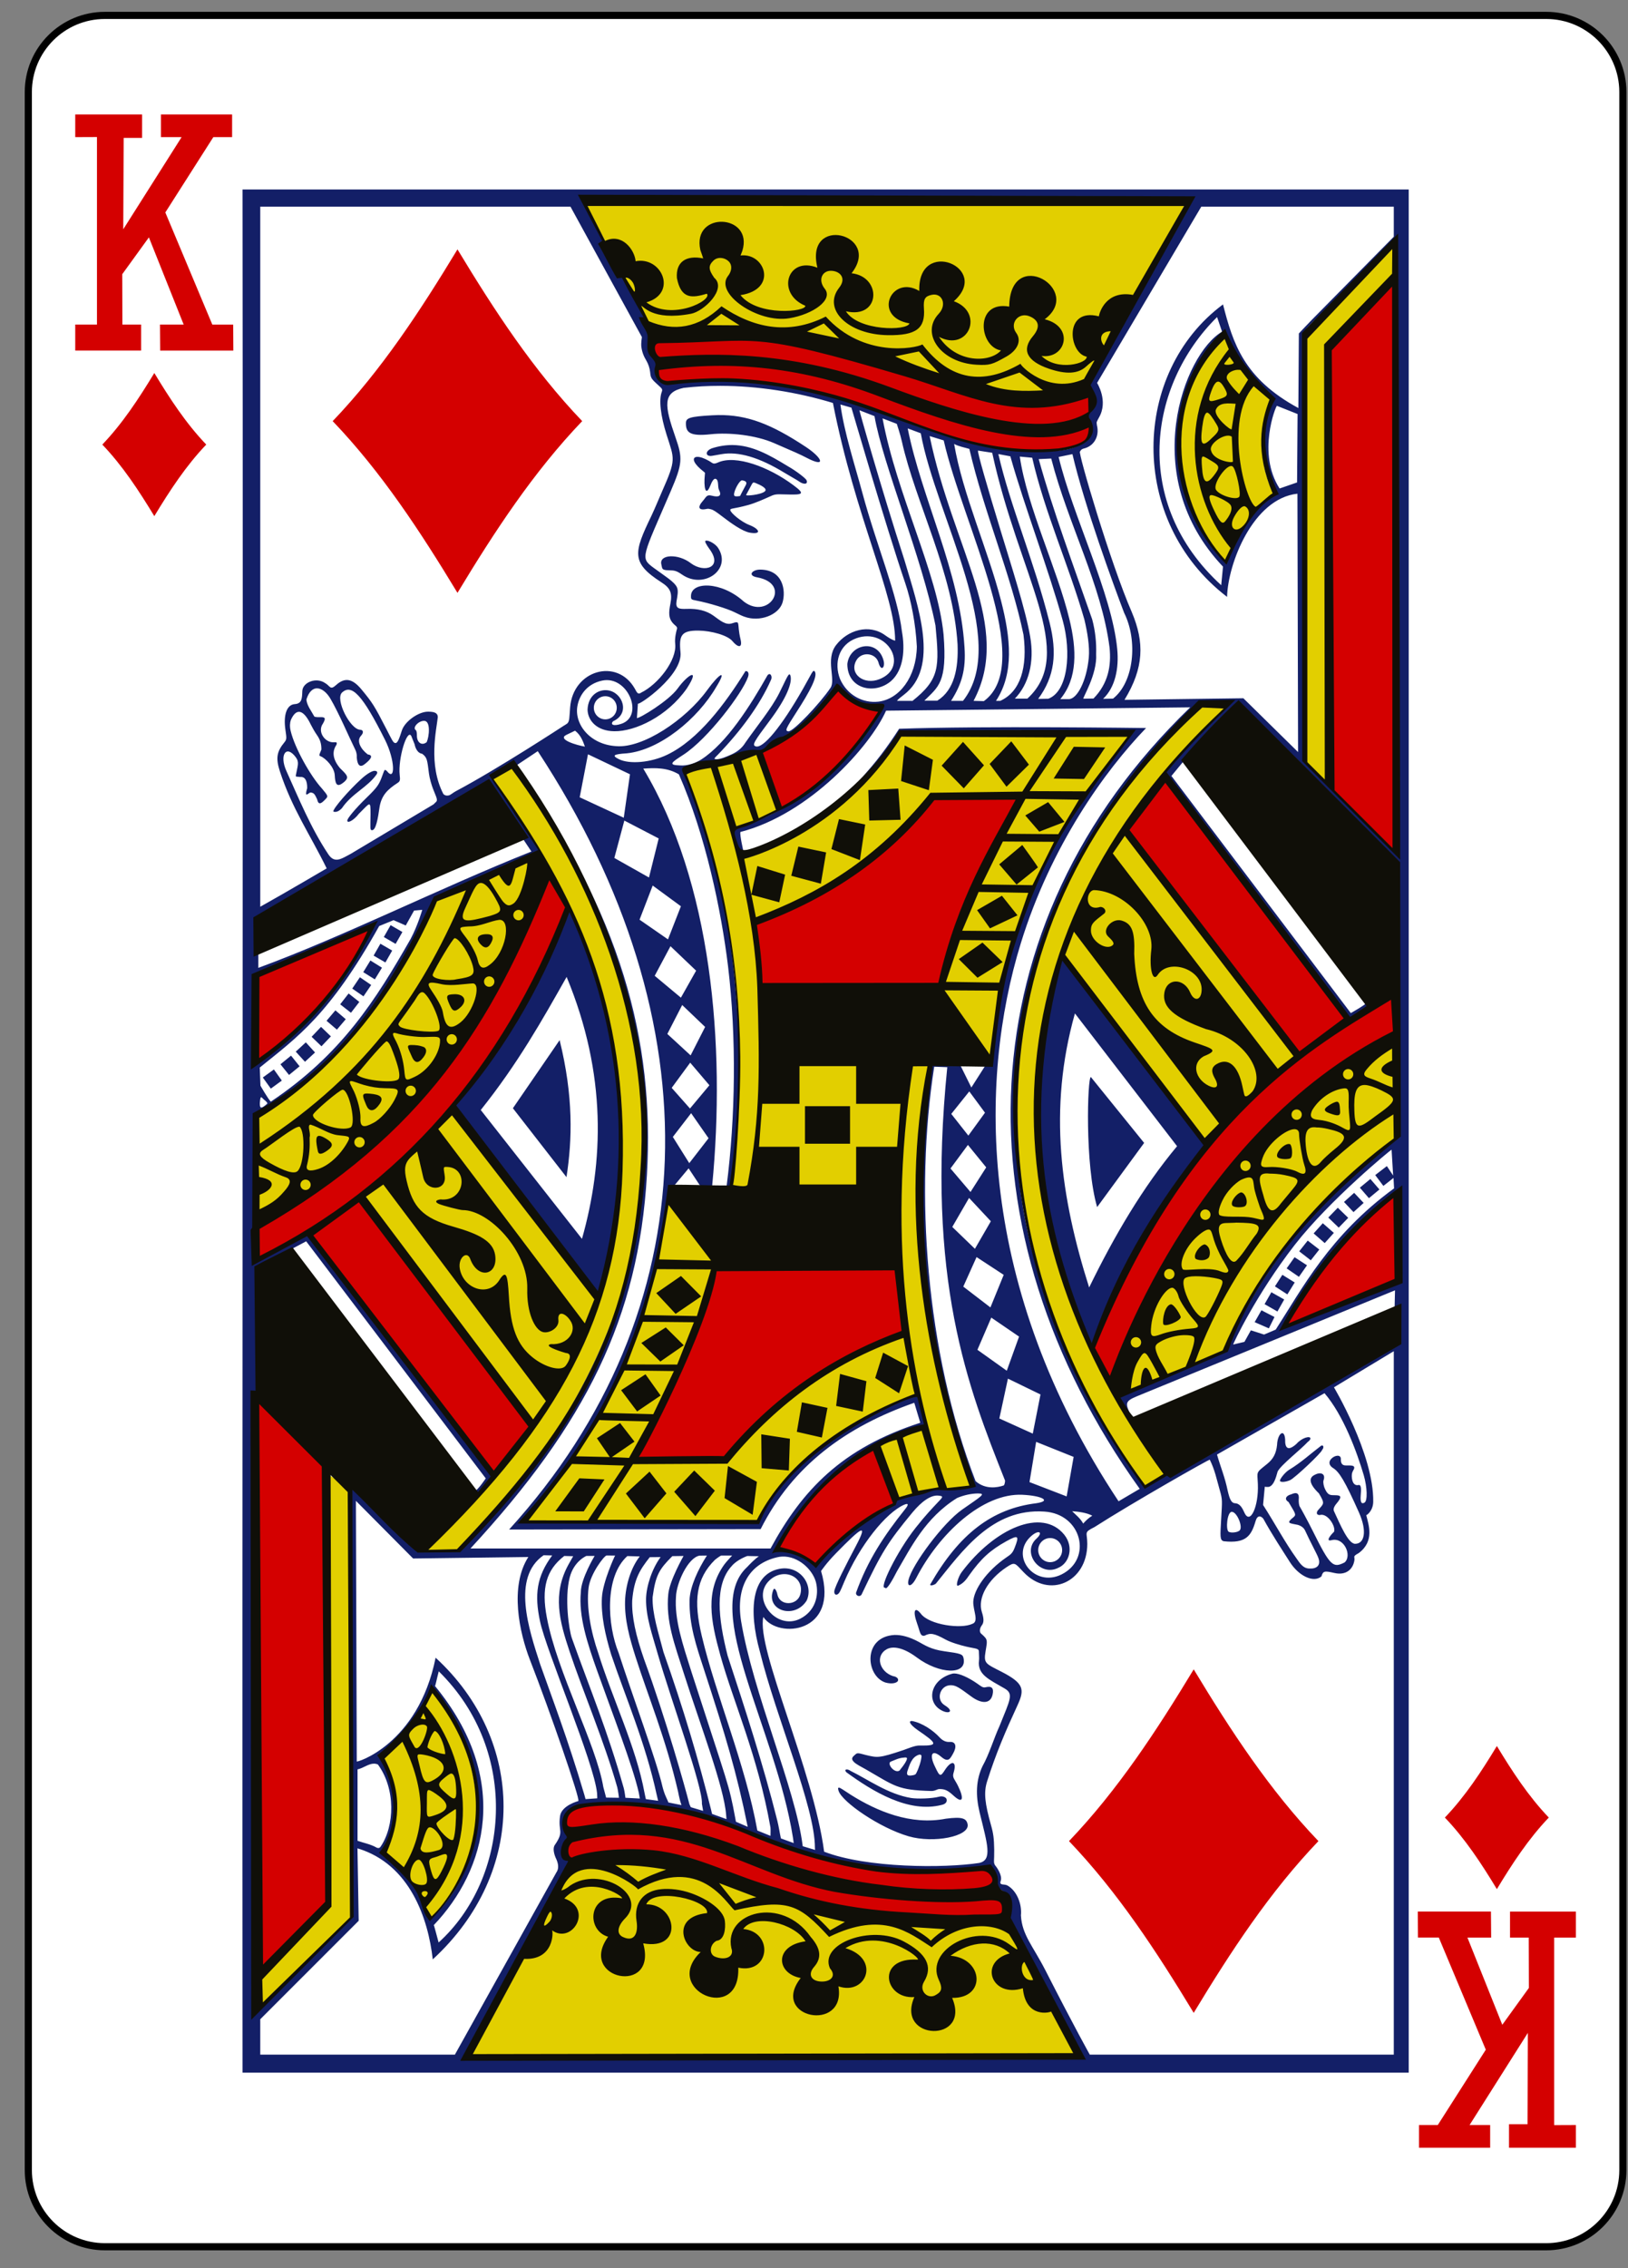 <?xml version="1.0" encoding="UTF-8" standalone="no"?>
<!DOCTYPE svg PUBLIC "-//W3C//DTD SVG 1.1//EN" "http://www.w3.org/Graphics/SVG/1.1/DTD/svg11.dtd">
<svg width="100%" height="100%" viewBox="0 0 227 316" version="1.1" xmlns="http://www.w3.org/2000/svg" xmlns:xlink="http://www.w3.org/1999/xlink" xml:space="preserve" style="fill-rule:evenodd;clip-rule:evenodd;">
    <rect x="0" y="0" width="227" height="316" fill="#808080" stroke="none"/>
    <g transform="matrix(1,0,0,1,-3626,-2147)">
        <g transform="matrix(1,0,0,1,0,2187.64)">
            <g id="rect7234-2" transform="matrix(0.996,0,0,0.997,10.743,-8.14)">
                <path d="M3856.97,-19.733C3856.97,-25.645 3852.16,-30.445 3846.24,-30.445L3644.46,-30.445C3638.54,-30.445 3633.74,-25.645 3633.74,-19.733L3633.74,270.654C3633.74,276.566 3638.54,281.366 3644.46,281.366L3846.24,281.366C3852.16,281.366 3856.97,276.566 3856.97,270.654L3856.97,-19.733Z" style="fill:white;stroke:black;stroke-width:1px;"/>
            </g>
            <g id="path6351-0" transform="matrix(0.996,0,0,0.997,10.743,-8.14)">
                <path d="M3663.73,-6.117C3663.82,73.256 3663.67,170.59 3663.73,257.038L3826.99,257.038L3826.99,-6.117L3663.73,-6.117ZM3711.51,-4.623C3739.69,-3.854 3768.04,-4.686 3796.42,-4.464C3796.42,-4.464 3786.11,13.6 3782.98,19.286C3782.3,20.536 3782.23,21.421 3782.6,21.939C3783.17,22.742 3783.12,24.098 3782.48,24.883C3782.21,25.219 3782.08,25.437 3782.06,25.639C3782.04,25.839 3782.22,26.059 3782.37,26.423C3782.87,28.155 3781.57,29.353 3780.2,29.909C3779.29,30.282 3777.25,30.528 3775.75,30.456C3766.33,30.007 3747.86,22.002 3740.25,21.378C3734.97,19.895 3728.14,20.413 3722.51,20.734C3721.45,20.798 3721.64,18.308 3721.64,18.308C3720.75,10.084 3714.96,2.924 3711.51,-4.623L3711.51,-4.623ZM3797.95,-3.718L3824.9,-3.718L3824.9,0.48L3813.49,12.028C3812.44,13.108 3811.61,14.003 3811.61,14.003L3811.54,24.423C3803.9,20.296 3802.38,15.365 3800.99,9.941C3788.22,19.413 3787.62,40.141 3801.56,50.812C3801.67,46.176 3805.18,37.068 3811.41,36.392L3811.5,72.499L3803.84,64.979L3787.2,65.197C3789.94,60.72 3790,57.163 3788.23,52.966C3785.23,46.109 3780.62,30.457 3780.97,30.51C3780.97,30.51 3781.1,30.173 3781.48,30.088C3782.86,29.779 3783.74,28.44 3783.34,26.83C3783.27,26.311 3783.27,26.433 3783.62,25.76C3784.98,23.436 3783.36,20.913 3783.36,20.913L3797.95,-3.718ZM3709.64,-3.718L3719.64,14.507C3719.64,14.507 3719.5,15.34 3719.56,15.829C3719.64,16.532 3719.87,17.158 3720.27,17.814C3720.53,18.248 3720.73,18.84 3720.79,19.388C3720.89,20.289 3720.89,20.29 3722.2,21.479C3722.48,21.729 3722.53,21.883 3722.43,22.143C3721.99,23.246 3722.25,25.502 3723.11,28.195C3724.19,31.597 3724.47,31.552 3722.45,36.102C3722.03,37.052 3721.52,38.32 3720.97,39.486C3718.48,44.636 3718.1,46.033 3722.37,48.778C3723.58,49.551 3723.93,50.221 3723.63,51.761C3723.39,52.972 3723.35,53.746 3723.93,54.429C3724.3,54.871 3724.64,54.944 3724.55,55.286C3724.48,55.518 3724.2,56.525 3724.3,57.372C3724.55,59.655 3721.93,63.017 3719.53,64.195C3719.06,64.536 3718.92,64.119 3718.65,63.643C3716.17,59.278 3710,61.047 3709.59,66.253C3709.48,67.629 3709.53,68.226 3709.17,68.519C3709.05,68.618 3708.69,68.824 3708.69,68.824C3708.69,68.824 3699.46,74.861 3693.59,77.965C3693.2,78.167 3692.86,78.501 3692.59,78.556C3692.28,78.619 3692.05,78.562 3691.85,78.367C3689.69,74.221 3690.89,69.325 3691.07,67.589C3691.03,66.974 3690.5,66.862 3689.72,66.853C3688.38,66.837 3686.46,68.199 3686.04,69.468C3685.69,70.546 3685.46,71.244 3685.14,71.24C3684.81,71.235 3684.66,70.8 3683.85,69.245C3682.18,66.009 3681.92,65.599 3680.36,63.72C3679.11,62.221 3678.05,62.023 3676.82,63.139C3675.97,63.915 3676,63.241 3675.28,62.849C3674.03,61.994 3672.15,62.759 3672.1,63.962C3672.06,64.972 3672.06,65.731 3671.04,65.797C3669.91,65.872 3669.42,67.342 3669.74,69.438C3669.9,70.542 3669.93,70.719 3669.6,71.123C3668.51,72.443 3668.36,73.354 3668.96,75.196C3670.68,80.445 3673.17,83.979 3675.51,88.753C3675.51,88.753 3669.74,92.143 3666.21,94.113L3666.21,-3.718L3709.64,-3.718ZM3825.08,1.536L3825.22,86.385L3812.47,73.782C3812.47,73.782 3812.22,57.522 3812.23,50.875C3812.24,44.227 3812.34,37.58 3812.31,36.344C3812.29,35.108 3812.38,29.848 3812.42,24.447C3812.5,13.134 3811.47,14.533 3813.57,12.362L3825.08,1.536ZM3800.16,11.708L3800.86,13.756C3795.52,16.837 3788.99,33.99 3800.99,46.585L3800.74,49.18C3788.17,37.707 3790.49,21.255 3800.16,11.708L3800.16,11.708ZM3801.08,14.129C3802.91,17.935 3805,21.305 3807.84,23.368C3806.31,27.045 3805.65,31.101 3808.24,36.572C3806.43,37.576 3803.9,40.242 3801.28,45.703C3791.81,36.084 3793.92,22.137 3801.08,14.129L3801.08,14.129ZM3730.63,21.32C3735.88,21.328 3741.36,22.19 3746.38,23.711C3749.55,39.81 3755.11,50.633 3755.09,56.937C3755.09,56.937 3754.65,56.863 3753.71,56.186C3751.43,54.525 3748.42,55.452 3746.81,57.566C3745.29,59.57 3746.83,62.358 3746.04,63.527C3744.57,65.706 3740.76,69.736 3740.12,69.603C3739.66,69.506 3739.73,69.302 3741.36,66.785C3743.06,64.164 3744.37,61.788 3743.81,61.207C3743.57,60.961 3743.44,61.481 3742.17,63.696C3739.2,68.894 3736.58,72.108 3735.54,71.69C3735.06,71.494 3735.31,71.064 3737.51,68.136C3740,64.83 3740.69,62.761 3740.44,61.846C3740.25,61.143 3739.87,62.28 3738.84,64.311C3737.74,66.461 3735.75,68.857 3734.14,71.157C3733.63,71.99 3732.97,72.472 3732.13,72.852C3731.51,73.123 3730.52,73.565 3729.95,73.491C3729.65,73.453 3729.86,73.279 3730.26,72.881C3733.44,69.593 3736.16,65.927 3737.71,62.408C3737.95,61.946 3737.61,61.289 3737.22,61.774C3734.84,65.977 3731.54,71.221 3727.95,73.535C3727.17,74.031 3726.01,74.451 3724.97,74.363C3723.2,74.312 3723.83,73.916 3725.44,72.876C3728.88,70.65 3733.72,64.25 3734.5,61.987C3734.68,61.452 3734.48,61.146 3734.14,61.183C3731.3,65.744 3727.56,70.762 3723.2,72.862C3720.86,73.993 3717.9,74.216 3716.44,73.501C3715.38,72.977 3715.64,72.796 3717.53,72.673C3722.09,72.221 3727.42,67.924 3730.06,63.376C3731.61,60.859 3730.53,61.437 3728.76,63.865C3725.74,68.011 3719.76,71.985 3716.05,71.671C3712.29,71.447 3710.13,68.522 3710.62,66.015C3710.91,64.499 3711.98,62.953 3714.08,62.51C3717.67,61.751 3720.03,67.477 3716.74,68.557C3715.62,68.925 3715.19,68.646 3715.6,68.194C3718.04,67.12 3716.95,64.172 3714.89,63.87C3713.6,63.681 3712.1,64.558 3712.03,66.577C3712.07,68.082 3713.3,69.553 3715.77,69.589C3718.7,69.63 3723.2,67.509 3725.93,63.604C3727.86,60.619 3726.08,61.627 3724.64,63.619C3723.36,65.376 3719.25,67.834 3718.94,67.744L3719.08,65.72C3719.14,66.07 3725.41,61.752 3725.04,58.539C3724.81,56.207 3725.14,55.494 3727.56,55.523C3729.37,55.545 3731.66,56.181 3732.33,57.014C3733.01,57.838 3733.78,58.098 3733.44,56.709C3732.89,54.455 3733.55,54.083 3732.25,54.511C3731.36,54.806 3730.56,54.082 3729.66,53.441C3728.68,52.735 3727.43,52.433 3725.93,52.487C3724.82,52.527 3724.32,52.46 3724.49,51.402C3724.62,50.657 3724.76,49.979 3724.55,49.49C3724.2,48.695 3722.8,47.874 3721.22,46.706C3719.36,45.327 3719.71,45.245 3723.67,36.049C3725.34,32.187 3725.35,31.395 3724.35,28.544C3722.77,24.039 3722.52,22.234 3725.48,21.605C3727.16,21.412 3728.88,21.317 3730.63,21.32L3730.63,21.32ZM3747.43,23.929L3748.97,24.37C3748.98,24.371 3753.76,40.836 3756.5,48.875C3757.34,51.328 3757.97,54.642 3758.13,57.755C3758.06,62.041 3755.66,65.117 3752.73,65.454C3750.66,65.692 3748.41,64.611 3747.38,62.292C3746.51,60.087 3747.17,57.485 3749.67,56.588C3754,55.035 3757.17,60.591 3752.92,62.302C3750.73,63.186 3748.64,61.592 3749.63,59.735C3750.32,58.434 3752.28,58.575 3752.74,59.919C3753.11,61.35 3753.73,60.675 3753.47,59.706C3752.66,56.62 3748.72,57.347 3748.4,60.19C3748.4,63.714 3752.24,64.541 3754.53,62.563C3756.3,60.981 3756.49,58.124 3756.04,55.644C3755.43,50.493 3752.54,43.813 3750.48,36.189C3749.45,32.382 3747.96,27.844 3747.43,23.929L3747.43,23.929ZM3808.54,24.113L3811.43,25.261L3811.36,34.819L3808.91,35.666C3805.72,30.748 3808.38,24.118 3808.54,24.113L3808.54,24.113ZM3750.09,24.733L3752.2,25.551C3753.36,32.298 3758.82,45.195 3760.74,54.821C3761.28,60.606 3761.37,62.304 3757.47,65.386L3757.47,65.342L3755.36,65.342C3755.36,65.342 3755.35,65.213 3756.28,64.519C3761.38,60.681 3758.33,52.223 3756.41,45.723C3753.05,35.341 3750.05,24.72 3750.09,24.733L3750.09,24.733ZM3730.33,25.406C3730.07,25.409 3729.79,25.42 3729.52,25.435C3726.33,25.607 3725.81,25.813 3725.8,26.51C3725.78,27.823 3726.31,28.406 3729.28,28.084C3731.85,27.805 3735.56,28.205 3738.12,29.314C3741.05,30.578 3741.74,30.876 3742.79,31.42C3745.43,32.785 3744.97,31.427 3742.58,29.851C3737.71,26.632 3734.35,25.357 3730.33,25.406L3730.33,25.406ZM3753.33,25.871L3755.32,26.631C3755.32,26.631 3755.84,28.186 3756.03,29.076C3757.96,37.689 3763.21,47.375 3763.83,57.45C3763.96,60.751 3763.4,63.83 3760.99,65.318L3759.18,65.318C3761.12,63.377 3762.41,62.816 3761.87,56.07C3761.01,47.405 3755.33,36.579 3753.33,25.871L3753.33,25.871ZM3756.85,27.27L3758.68,27.948C3760.79,39.579 3771.24,56.957 3764.59,65.342L3762.92,65.342C3764.41,63.016 3765.02,60.972 3764.8,57.832C3764.15,47.264 3758.79,37.007 3756.85,27.27L3756.85,27.27ZM3759.92,28.34L3761.89,28.946C3764.56,40.73 3774.84,60.04 3767.51,65.381L3766.07,65.342C3771.59,54.969 3763.22,44.235 3759.92,28.34L3759.92,28.34ZM3763.35,29.439C3763.96,29.778 3764.82,29.94 3765.48,30.132C3767.55,39.042 3771.34,47.805 3773.06,56.104C3773.64,60.647 3772.65,64.05 3769.81,65.342L3769.21,65.342C3771.76,61.475 3771.27,56.597 3769.91,51.325C3768.09,44.235 3764.54,36.436 3763.35,29.439L3763.35,29.439ZM3732.33,29.594C3731.41,29.586 3730.45,29.725 3729.44,30.05C3728.41,30.443 3728.53,31.265 3729.49,31.095C3729.82,31.038 3730.4,30.935 3730.78,30.868C3733.14,30.454 3736.06,31.31 3739.58,33.458C3740.43,33.977 3741.36,34.477 3741.59,34.649C3742.24,35.136 3742.93,35.134 3742.69,34.514C3742.6,34.266 3741.24,33.206 3740.03,32.529C3737.46,30.965 3735.07,29.62 3732.33,29.594L3732.33,29.594ZM3766.7,30.369L3768.68,30.674C3772.41,47.919 3780.6,58.634 3773.6,65.032L3771.85,65.032C3773.76,63.063 3774.63,59.98 3773.99,56.336C3773.35,52.616 3771.43,46.712 3769.85,41.52C3768.01,35.501 3766.53,30.411 3766.7,30.369ZM3769.54,30.853L3771.22,31.168C3773.19,38.178 3776.54,46.867 3778.55,54.104C3779.79,58.555 3779.29,64.037 3776.53,65.047L3775.11,65.071C3777.45,61.921 3777.78,58.639 3776.71,54.395C3774.51,45.684 3771.19,38.081 3769.54,30.853L3769.54,30.853ZM3779.91,30.863C3781.61,38.13 3785.69,49.216 3787.15,53.044C3789.1,56.953 3788.52,62.741 3785.59,65.032L3784.2,65.061C3785.88,63.486 3786.45,60.834 3786.18,58.084C3785.43,50.314 3779.96,39.537 3777.98,31.26L3779.91,30.863ZM3772.54,31.207L3774.28,31.367C3776.01,38.968 3779.39,46.356 3781.58,53.959C3781.99,55.675 3782.35,57.771 3782.2,59.314C3781.9,62.549 3780.57,65.1 3779.4,65.1L3778.21,65.1C3780.64,62.178 3780.53,58.193 3779.48,53.91C3777.76,46.832 3773.58,38.298 3772.54,31.207L3772.54,31.207ZM3727.41,31.246C3726.69,31.249 3726.68,31.914 3727.83,32.93C3728.54,33.552 3728.49,33.345 3728.45,33.739C3728.27,35.423 3728.54,36.963 3729.23,35.23C3729.41,34.768 3729.68,34.246 3729.95,34.31C3730.46,34.468 3730.2,35.408 3730.44,35.884C3730.86,36.723 3730.42,36.928 3729.41,36.668C3728.68,36.482 3728.64,36.877 3728.19,37.38C3727.4,38.261 3727.53,38.787 3728.74,38.513C3728.94,38.468 3729.11,38.526 3729.27,38.562C3729.65,38.649 3729.99,38.891 3730.9,39.583C3732.06,40.473 3733.7,41.658 3734.76,41.84C3736.47,42.13 3736.09,41.308 3734.69,40.77C3733.49,40.308 3732.01,39.027 3732.01,38.673C3732.01,38.401 3732.39,38.562 3734.55,37.966C3735.49,37.707 3736.8,37.129 3737.36,36.872C3738.27,36.448 3738.32,36.451 3739.75,36.494C3742.19,36.567 3742.57,36.484 3740.85,35.206C3737.39,32.625 3732.78,30.944 3730.33,32.015C3729.59,32.34 3729.6,32.141 3729.07,31.831C3728.37,31.427 3727.79,31.244 3727.42,31.246L3727.41,31.246ZM3776.94,31.478C3779.34,40.768 3783.98,49.093 3785.11,57.905C3785.36,60.426 3784.94,62.888 3782.86,65.018L3781.45,65.042C3781.24,65.045 3783.41,61.673 3783.23,58.786C3783.28,57.246 3783.12,55.595 3782.68,53.964C3779.95,46.129 3777.27,39.028 3775.19,31.56L3776.94,31.478ZM3733.78,34.549C3734.33,34.65 3734.34,34.914 3734.16,35.235C3733.87,35.742 3733.38,36.717 3733.38,36.717C3733.38,36.717 3732.71,36.848 3732.58,36.678C3732.35,36.349 3733.12,34.774 3733.56,34.553C3733.63,34.511 3733.71,34.536 3733.78,34.549L3733.78,34.549ZM3735.29,34.829C3735.37,34.827 3735.45,34.865 3735.6,34.921C3736.22,35.17 3737.31,35.682 3736.84,36.078C3736.28,36.547 3734.12,36.757 3734.23,36.562L3734.95,35.221C3735.1,34.936 3735.17,34.83 3735.29,34.829L3735.29,34.829ZM3728.67,42.948C3728.62,42.952 3728.57,42.965 3728.53,42.987C3728.41,43.063 3728.69,43.568 3729.11,44.14C3731.02,46.734 3728.37,47.504 3726.5,46.115C3724.72,44.723 3721.97,44.854 3722.37,46.314C3722.5,46.828 3722.37,47.078 3723.36,47.093C3724.24,47.106 3724.47,47.156 3725.27,47.703C3728.31,49.797 3732.24,46.994 3730.32,43.989C3729.96,43.422 3729.06,42.926 3728.67,42.948L3728.67,42.948ZM3736.18,47.001C3735.08,47.001 3734.38,47.83 3735.76,48.078C3740.71,48.971 3737.39,54.126 3733.91,51.47C3730.76,48.618 3726.56,48.638 3726.51,50.662C3726.5,51.171 3726.53,51.188 3727.27,51.33C3729.02,51.662 3731.64,52.463 3732.64,52.971C3733.23,53.27 3733.85,53.549 3734.02,53.591C3736.11,54.356 3738.8,53.362 3739.33,51.588C3739.81,49.965 3739.42,47.001 3736.18,47.001L3736.18,47.001ZM3674.16,63.589C3674.83,63.597 3675.53,64.18 3676.03,65.032C3677.19,67.002 3678.6,70.315 3679.5,72.14C3679.73,72.601 3679.74,73.011 3679.72,73.23C3679.8,74.3 3680.15,74.704 3680.78,74.222C3681.41,73.748 3682.27,72.955 3681.26,72.828C3680.24,72.058 3679.67,70.926 3680.3,70.237C3680.77,69.73 3680.59,69.401 3680.21,69.38C3678.79,69.359 3676.66,65.098 3677.66,64.18C3679.01,62.942 3680.51,64.476 3683.69,70.818C3685.09,73.62 3685.15,76.685 3683.95,75.166C3683.55,74.784 3683.63,74.982 3683.15,76.188C3682.79,77.095 3682.49,77.525 3681.12,78.851C3679.45,80.466 3678.44,81.743 3678.4,82.023C3678.33,82.558 3679.3,82.058 3680.01,81.127C3681.6,79.568 3681.66,79.152 3681.65,81.219C3681.63,83.088 3681.54,83.43 3681.87,83.417C3682.39,83.397 3682.67,81.919 3682.92,80.134C3683.21,78.527 3684.04,77.716 3685.42,76.822C3685.8,76.577 3685.81,76.408 3685.73,75.699C3685.48,73.429 3686.76,69.195 3687.35,70.242C3687.43,70.478 3687.68,71.028 3687.82,71.414C3687.93,72.012 3688.3,72.686 3688.87,72.731C3689.58,73.265 3689.58,73.554 3689.83,75.51C3689.91,76.149 3690.19,77.107 3690.39,77.617C3690.75,78.565 3691.08,79.12 3690.88,79.403C3690.75,79.543 3690.47,79.805 3690.47,79.805L3678.9,86.705C3678.9,86.705 3677.99,87.21 3677.66,87.349C3676.74,87.765 3676.18,87.457 3675.73,86.768C3673.28,83.094 3671.6,78.968 3669.88,75.162C3668.84,72.902 3669.85,71.408 3671.19,73.23C3671.71,73.938 3671.44,74.389 3671.19,75.757C3671.14,76.005 3671.37,75.91 3671.8,75.98C3672.48,75.907 3672.8,76.514 3672.78,77.544C3672.35,79.02 3672.94,78.223 3673.22,78.149C3673.76,78.157 3673.88,78.48 3674.17,79.093C3674.36,79.957 3674.74,79.707 3675.29,79.137C3675.75,78.666 3675.75,78.677 3674.83,77.573C3673.24,75.842 3671.04,71.934 3670.47,69.555C3670.31,68.898 3670.37,68.374 3670.49,68.025C3671.2,66.399 3672.2,66.394 3673.29,68.664C3673.48,69.05 3673.84,69.673 3674.1,70.049C3674.52,70.658 3674.78,71.181 3674.77,72.15C3674.44,72.962 3674.39,72.978 3674.67,73.089C3675.36,73.364 3676.59,74.619 3676.64,75.743C3676.7,76.884 3676.89,77.49 3677.78,76.813C3678.8,76.041 3678.37,75.73 3677.37,74.74C3676.32,73.482 3676.25,72.39 3676.88,71.482C3676.98,71.177 3676.93,71.091 3676.55,71.128C3675.33,71.247 3674.14,69.692 3674.99,68.509C3675.38,67.816 3675.33,67.637 3674.78,67.618C3674.49,67.608 3674.02,67.663 3673.78,67.531C3673.42,66.85 3672.67,65.898 3672.68,65.12C3673.03,64.024 3673.59,63.582 3674.17,63.589L3674.16,63.589ZM3746.71,63.648C3748.72,64.885 3750.7,66.173 3752.96,66.761C3747.73,76.225 3739.33,81.296 3732.3,83.277C3732.54,84.488 3732.71,85.695 3733.87,86.438C3733.83,86.255 3733.32,84.106 3733.43,83.664C3743.12,81.177 3751.64,71.633 3753.82,66.713L3796.4,66.248C3764.84,96.693 3763.58,139.542 3789.33,175.457L3786.37,177.195C3766.53,147.307 3766.73,118.51 3772.68,99.226C3776.9,85.553 3784.47,75.108 3790.22,69.138C3790.22,69.138 3767.14,68.819 3755.65,69.245C3753.99,71.813 3752.43,73.91 3750.19,76.333C3750.19,76.333 3756.03,70.665 3755.88,69.681C3766.52,69.675 3777.5,69.056 3788.13,69.802C3775.69,84.776 3769.56,100.235 3768.49,114.778C3768.45,116.67 3768.34,115.613 3767.72,116.308L3765.76,119.373L3764.18,116.187C3763.11,115.84 3761.01,116.4 3760.11,116.076C3755.74,135.715 3760.16,159.418 3765.92,174.886C3765.92,174.886 3764.47,175.7 3762.69,175.564C3760.74,175.129 3760.27,175.669 3758.58,176.014C3756.64,176.385 3755.96,176.383 3755.53,176.876C3755.29,177.15 3754.86,177.533 3754.37,177.801C3749.65,179.528 3744.1,186.003 3744.1,185.911L3738.89,183.562C3743.69,174.092 3749.32,170.683 3759.21,166.48L3758.29,162.248C3747.75,166.196 3741.05,170.922 3735.76,180.105C3729.34,180.014 3703.35,179.83 3703.32,179.912C3713.93,167.787 3722.28,149.499 3723.2,135.24C3723.42,132.463 3723.03,133.798 3724.26,132.969L3726.18,130.669L3727.68,132.935C3727.68,132.935 3728.78,134.332 3729.47,133.168C3731.4,113.284 3729.36,90.612 3719.83,74.808C3721.52,74.696 3723.2,74.649 3724.82,75.612C3728.55,84.098 3730.74,94.582 3731.7,102.441C3732.9,112.388 3732.73,123.607 3731.5,133.134L3732.14,133.221C3734,120.84 3733.37,107.671 3731.66,96.161C3730.79,90.157 3727.97,80.766 3726.03,76.43C3725.5,75.232 3725.08,74.923 3725.59,74.745C3737.2,73.763 3742.54,69.867 3746.71,63.648L3746.71,63.648ZM3714.52,64.693C3715.41,64.693 3716.12,65.417 3716.12,66.311C3716.12,67.204 3715.41,67.928 3714.52,67.928C3713.63,67.928 3712.91,67.204 3712.91,66.311C3712.91,65.417 3713.63,64.693 3714.52,64.693ZM3801.78,65.517C3798.38,68.611 3795.65,71.817 3792.78,75.234C3801.27,86.976 3810.71,99.704 3818.64,109.873C3818.64,109.873 3821.39,108.237 3821.38,108.033C3821.37,107.926 3821.16,107.385 3821.11,107.506C3820.99,107.788 3818.88,108.973 3818.88,108.973L3793.77,75.835C3793.77,75.835 3795.13,74.196 3795.55,73.68C3797.51,73.035 3802.93,66.273 3803.2,66.412C3807.45,69.689 3820.28,83.58 3825.22,87.838L3825.28,126.394C3824.77,127.937 3811.1,133.881 3801.44,156.06C3796.58,158.797 3791.2,160.27 3786.19,162.65C3786.19,162.65 3787.47,164.665 3788.09,165.216C3787.33,163.555 3787.19,163.238 3788.92,162.529L3825.07,147.713L3825,150.705C3821.38,153.525 3797.41,170.961 3790.04,175.08C3755.45,126.592 3777.5,85.128 3797.65,65.739L3801.78,65.517ZM3689.16,68.136C3690.1,68.152 3689.86,70.353 3689.51,71.114C3688.82,71.664 3688.12,71.175 3688.14,70.145C3688.14,69.81 3688.08,69.492 3687.99,69.439C3687.47,69.103 3688.34,68.124 3689.16,68.136ZM3710.28,69.511C3711.07,70.118 3711.37,70.925 3711.66,71.734C3710.59,71.564 3707.72,70.737 3709.07,70.092L3710.28,69.511ZM3705.06,72.373C3730,110.309 3728.88,150.6 3701.05,181.141L3736.26,181.088C3740.75,172.192 3748.22,166.77 3757.77,163.43L3758.61,166.223C3747.62,169.769 3742.07,175.646 3737.65,183.79L3695.64,183.79C3711.78,166.328 3719.17,151.577 3720.34,131.623C3721.45,112.62 3716.64,95.264 3702.04,74.382L3705.06,72.373ZM3712.09,72.808L3717.97,75.602L3717.1,81.674L3710.93,78.817L3712.09,72.808ZM3701.48,74.513C3732.94,122.369 3719.44,156.031 3694.33,184.047L3689.7,184.124L3678.92,174.048L3679.11,235.274C3679.11,235.274 3668.6,245.633 3667.39,246.875C3666.2,248.031 3665.3,246.256 3665.3,246.256L3665.33,165.091L3665.8,161.909L3665.94,144.42L3672.64,140.866L3697.78,173.995C3697.78,173.995 3696.77,175.491 3696.3,175.757C3696.83,176.963 3698.62,173.957 3698.77,173.472C3689.65,162.113 3672.7,139.874 3672.7,139.874L3665.64,143.578C3665.64,143.578 3665.85,129.058 3665.72,123.484C3665.99,122.169 3666.97,122.521 3667.63,121.935C3676.81,115.937 3684.38,107.324 3690.81,92.626C3695.7,91.025 3700.84,88.752 3705.75,86.71L3698.68,76.033L3701.48,74.513ZM3682.2,75.123C3681.93,75.119 3681.26,75.428 3680.35,76.261C3678.66,77.799 3676.44,80.326 3676.43,80.807C3676.88,80.971 3677.28,80.71 3677.64,80.342C3679.06,78.249 3681.24,77.431 3682.51,75.597C3682.71,75.258 3682.5,75.119 3682.2,75.123L3682.2,75.123ZM3698.05,77.345C3698.05,77.345 3702.93,84.496 3704.17,86.395C3691.31,91.516 3677.86,98.279 3665.94,102.654L3665.94,99.788C3665.94,99.788 3688.32,82.909 3698.05,77.345L3698.05,77.345ZM3717.18,82.071L3721.99,84.569L3720.63,90.026L3715.78,87.295L3717.18,82.071ZM3721.15,91.15L3725.1,94.045L3723.29,98.674L3719.31,95.919L3721.15,91.15ZM3688.89,94.544C3688.89,94.544 3688.28,96.69 3687.26,98.611C3682.37,107.158 3677.58,114.753 3667.69,121.349C3667.32,121.012 3666.24,119.117 3666.24,119.117L3666.14,116.584C3671.39,112.349 3675.91,109.24 3682.86,96.81L3684.87,95.987L3686.58,96.732L3687.74,94.65L3688.89,94.544ZM3709.47,94.563C3704.91,104.286 3700.42,114.314 3693.16,121.891L3713.03,149.785C3719.57,130.09 3717.14,111.632 3709.47,94.563ZM3684.46,96.684L3683.51,98.345L3685.16,99.303L3686.11,97.643L3684.46,96.684ZM3681.77,96.863C3678.17,104.957 3672.76,111.185 3665.67,115.664L3665.4,103.787L3681.77,96.863ZM3683.03,99.279L3682.08,100.94L3683.73,101.899L3684.68,100.238L3683.03,99.279ZM3723.64,99.628L3727.23,103.046L3725.1,106.818L3721.43,103.763L3723.64,99.628ZM3778.52,101.308C3778.52,101.31 3778.51,101.314 3778.51,101.318C3772.22,120.996 3774.11,139.792 3782.75,156.153C3786.98,145.547 3790.46,138.45 3798.74,127.159C3793.64,120.451 3779.04,101.096 3778.52,101.308L3778.52,101.308ZM3681.63,101.623L3680.63,103.254L3682.25,104.262L3683.25,102.63L3681.63,101.623ZM3709.1,103.918C3714.77,117.561 3714.27,129.862 3711.25,140.523L3697.08,122.516C3702.27,116.033 3705.72,109.895 3709.1,103.918L3709.1,103.918ZM3680.16,103.966L3679.09,105.549L3680.66,106.634L3681.74,105.046L3680.16,103.966ZM3678.58,106.232L3677.4,107.748L3678.91,108.929L3680.08,107.414L3678.58,106.232ZM3725.28,107.845L3728.49,110.909L3726.46,114.885L3723.2,111.888L3725.28,107.845ZM3676.73,108.59L3675.49,110.048L3676.94,111.287L3678.18,109.83L3676.73,108.59ZM3780.26,109.021L3794.56,127.575C3789.78,133.3 3785.8,140.045 3782.25,147.316C3778.27,134.761 3776.47,122.425 3780.26,109.021ZM3674.72,110.9L3673.4,112.285L3674.78,113.611L3676.1,112.226L3674.72,110.9ZM3708.12,112.754L3701.58,122.269L3709.08,131.899C3709.89,126.686 3710.07,120.634 3708.12,112.754ZM3672.59,113.064L3671.18,114.362L3672.47,115.776L3673.88,114.478L3672.59,113.064ZM3670.52,114.919L3669.04,116.129L3670.24,117.62L3671.72,116.41L3670.52,114.919ZM3726.4,115.901L3729.09,119.058L3726.37,122.307L3723.81,119.422L3726.4,115.901ZM3760.56,116.468L3762.39,116.536C3759.39,146.222 3765.27,161.242 3770.48,174.305C3770.48,174.305 3770.47,174.828 3770.29,174.983C3769.44,175.276 3767.73,175.593 3766.35,174.377C3759.35,156.28 3757.82,133.987 3760.56,116.468L3760.56,116.468ZM3668.12,116.85L3666.57,117.974L3667.69,119.528L3669.23,118.405L3668.12,116.85ZM3782.49,117.906C3782.02,117.906 3781.62,130.12 3783.37,136.083L3789.95,127.115L3782.49,117.906ZM3765.47,119.92L3767.67,122.893L3765.34,126.094L3762.95,123.063L3765.47,119.92ZM3666.33,120.729C3666.44,120.711 3666.62,121.021 3666.98,121.266C3667.31,121.612 3667.26,121.586 3666.89,121.881C3666.31,122.343 3666.14,122.268 3666.15,121.547C3666.2,120.954 3666.24,120.742 3666.33,120.729L3666.33,120.729ZM3726.53,122.961L3728.97,126.462L3726.27,129.943L3723.97,126.278L3726.53,122.961ZM3765.28,127.396L3767.84,130.534L3765.64,133.976L3762.84,130.689L3765.28,127.396ZM3824.59,128.06L3824.81,131.676L3823.93,130.355L3822.3,131.609L3823.44,133.124L3824.86,132.011L3824.94,133.468C3815.92,140.024 3812.03,147.555 3808.37,153.204L3806.74,153.896L3804.89,153.305L3803.99,154.918L3802.41,155.29C3802.36,155.28 3805.57,148.368 3811.06,141.331C3815.95,135.066 3824.56,128.002 3824.59,128.06L3824.59,128.06ZM3825.63,133.72L3825.71,146.58L3809.57,152.851C3813.75,145.672 3818.7,139.009 3825.63,133.72L3825.63,133.72ZM3821.62,132.156L3820.15,133.371L3821.42,134.838L3822.89,133.623L3821.62,132.156ZM3819.35,134.093L3817.93,135.366L3819.26,136.785L3820.68,135.502L3819.35,134.093ZM3765.44,134.804L3768.49,138.063L3766.26,141.912L3763.09,138.857L3765.44,134.804ZM3817.06,136.175L3815.73,137.545L3817.19,138.954L3818.52,137.584L3817.06,136.175ZM3814.96,138.339L3813.68,139.762L3815.23,141.113L3816.51,139.69L3814.96,138.339ZM3812.85,140.765L3811.66,142.266L3813.28,143.52L3814.47,142.014L3812.85,140.765ZM3766.49,143.069L3770.29,145.553L3768.43,150.105L3764.63,147.195L3766.49,143.069ZM3811.01,143.089L3809.9,144.648L3811.62,145.829L3812.75,144.217L3811.01,143.089ZM3809.3,145.549L3808.26,147.161L3810,148.284L3811.03,146.619L3809.3,145.549ZM3807.76,147.984L3806.81,149.645L3808.61,150.676L3809.56,148.996L3807.76,147.984ZM3806.37,150.502L3805.42,152.163L3807.41,153.029L3808.2,151.446L3806.37,150.502ZM3768.55,151.528L3772.44,154.182L3770.72,158.951L3766.61,156.026L3768.55,151.528ZM3824.9,156.22L3824.9,254.518L3782.34,254.518C3782.34,254.518 3780.33,250.958 3776.14,242.76C3774.36,239.289 3772.86,237.814 3772.7,235.066C3772.86,233.452 3772.12,231.62 3770.81,230.882C3770.36,230.635 3769.62,230.934 3769.87,230.243C3770.14,229.483 3769.31,228.313 3769.08,228.064C3768.82,227.625 3768.98,227.517 3768.96,225.881C3768.93,224.299 3768.85,223.637 3768.51,222.443C3767.66,219.425 3767.47,217.917 3767.96,216.352C3769.22,212.382 3770.54,209.338 3772.25,205.637C3773.24,203.471 3773.09,202.624 3770.05,201.051C3767.76,199.874 3767.46,199.886 3767.75,198.166C3767.88,197.36 3768.01,196.851 3767.84,196.461C3767.74,196.224 3767.36,195.892 3767.14,195.701C3766.84,195.445 3766.93,194.917 3767.23,194.524C3767.53,194.139 3767.53,193.589 3767.23,192.67C3766.61,190.738 3768.02,188.178 3770.68,186.409C3771.86,185.628 3771.83,185.79 3773.06,187.087C3776.65,190.88 3781.98,188.497 3781.99,183.151C3781.99,181.484 3781.43,181.584 3783,180.798C3788.31,177.398 3799.22,171.216 3799.14,171.385C3799.86,172.84 3800.09,174.083 3800.54,175.651C3800.93,176.995 3800.88,177.097 3800.73,179.713C3800.6,182.077 3800.53,182.627 3801.09,182.778C3804.23,183.126 3804.95,182.007 3805.55,179.965C3805.81,179.062 3806.32,179.246 3806.63,179.626C3807.83,181.817 3809.34,184.096 3810.33,185.654C3811.58,187.643 3813.67,188.632 3814.77,187.693C3815,186.92 3815.19,186.896 3816.58,187.213C3818.26,187.598 3819.22,186.649 3819.39,185.402C3819.45,184.905 3819.09,184.925 3819.99,184.434C3822.23,182.768 3821.38,180.493 3821.04,179.122C3821.07,179.195 3822,178.555 3822.02,177.273C3822.13,170.613 3816.39,161.022 3816.52,161.27L3824.9,156.22ZM3770.88,160.055L3775.44,162.268L3774.36,167.739L3769.68,165.623L3770.88,160.055ZM3815.2,162.089C3817.83,165.147 3819.72,170.247 3820.7,173.569C3821.18,175.223 3821.24,177.112 3820.81,177.374C3820.39,177.634 3820.19,177.356 3820.27,176.367C3820.34,175.544 3820.36,174.906 3820.01,174.915C3818.99,175.179 3818.95,173.628 3819.06,173.264C3819.12,173.02 3819.25,172.849 3819.31,172.716C3819.56,172.116 3818.9,172.197 3818.22,172.189C3817.62,172.203 3817.47,171.836 3817.49,171.264C3817.48,170.629 3816.64,170.753 3816.17,171.235C3815.73,171.675 3815.82,172.194 3816.41,172.557C3817.26,173.078 3818.06,174.358 3820.03,178.774C3821.17,181.337 3820.83,183.156 3819.47,183.136C3818.52,183.108 3817.42,180.504 3816.53,178.585C3816.3,178.089 3816.88,177.535 3817.08,177.268C3817.6,176.578 3817.52,176.359 3816.75,176.348C3816.02,176.337 3815.71,176.402 3815.28,175.501C3815.11,175.161 3814.99,174.644 3815.05,174.314C3815.42,173.32 3814.65,173.08 3813.91,173.462C3812.97,173.856 3812.97,174.7 3814.41,176.082C3815.33,177.606 3815.09,177.5 3814.22,178.527C3814.03,178.889 3814.14,179.112 3814.53,179.117C3815.64,178.777 3816.85,180.787 3816.52,181.475C3816.18,181.771 3815.25,182.844 3816.15,182.638C3817.97,182.138 3819.09,184.829 3818.01,185.741C3816.4,186.551 3816.02,186.298 3813.55,181.33C3812.78,179.788 3811.86,178.13 3811.75,177.96C3811.63,177.79 3811.58,177.335 3811.59,176.968C3811.7,176.069 3811.31,175.865 3810.54,176.222C3809.95,176.362 3809.43,176.844 3810.17,177.302C3811.03,178.797 3811.33,179.038 3810.86,179.418C3809.78,180.281 3810.25,180.246 3811.46,180.488C3812.05,180.666 3812.35,180.973 3812.51,181.34C3813.14,182.749 3814.24,184.736 3814.35,185.141C3814.72,186.174 3814.06,186.638 3813.15,186.593C3812.21,186.616 3811.77,185.865 3811.31,185.223C3809.59,182.82 3808.35,180.438 3806.6,177.708L3806.84,175.157C3806.84,175.157 3807.3,175.257 3807.55,175.133C3808.06,174.888 3808.36,174.091 3808.64,173.031C3809.11,172.11 3811.83,170.013 3812.87,168.887C3813.07,168.759 3813.23,168.549 3813.23,168.422C3813.22,168.009 3812.05,168.285 3811.27,169.177C3810.14,170.191 3809.65,169.843 3809.69,168.548C3809.58,166.947 3808.61,167.75 3808.56,169.313C3808.43,170.547 3808.01,171.299 3807.15,171.99C3805.53,173.294 3805.8,172.964 3805.87,174.774C3806,177.932 3804.79,180.528 3804,178.808C3803.72,178.196 3803.39,177.502 3802.68,177.471C3802.18,177.449 3801.93,176.955 3801.65,175.733C3801.24,173.756 3800.67,172.484 3800.15,170.663L3815.2,162.089ZM3774.83,168.891L3780.08,170.993L3779.1,176.513L3773.9,174.513L3774.83,168.891ZM3814.85,169.4C3814.81,169.402 3814.77,169.41 3814.73,169.429C3813.25,170.552 3811.88,171.813 3810.27,172.779C3809.67,173.138 3808.96,174.066 3808.96,174.314C3808.96,174.556 3809.68,174.55 3810.38,174.242C3811.05,173.949 3814.85,170.355 3814.86,170.024C3815.12,169.734 3815.09,169.384 3814.85,169.4L3814.85,169.4ZM3766.66,176.101C3767.9,176.098 3767.17,176.468 3764.47,178.357C3761.82,180.201 3757.47,186.032 3756.96,188.196C3756.73,189.179 3757.35,189.255 3758.05,187.906C3761.26,181.702 3767.33,176.033 3772.89,176.285C3775.61,176.408 3777.08,177.147 3774.83,177.471C3768.65,178.234 3764.03,181.777 3759.99,188.84C3759.99,188.998 3760.35,188.991 3760.78,188.719C3764.48,184.17 3768.64,178.146 3775.97,178.633C3781.25,178.953 3782.75,185.27 3778.37,187.426C3774.54,189.306 3771.02,184.728 3774.19,182.013C3775.22,181.131 3775.86,181.518 3774.87,182.42C3772.75,184.354 3775.35,187.8 3777.93,186.492C3779.5,185.829 3780.14,183.566 3778.76,181.858C3775.67,178.058 3769.03,180.947 3764.41,187.087C3763.92,187.733 3763.5,189.136 3763.91,188.985C3764.63,188.688 3765.06,188.122 3765.49,187.484C3767.14,185.181 3768.41,184.026 3770.64,182.788C3772.37,181.831 3772.48,182.011 3771.83,183.669C3771.56,184.368 3771.34,184.6 3770.67,185.034C3767.85,186.969 3766.1,189.561 3766.03,191.213C3765.98,192.418 3766.86,193.993 3765.91,194.316C3764.3,195.083 3759.89,194.458 3758.71,192.931C3757.85,191.834 3757.52,192.47 3758.16,194.253C3758.59,195.431 3758.57,196.097 3759.21,195.977C3760.02,195.547 3760.57,195.647 3762.14,196.51C3762.89,196.925 3764.24,197.313 3765.05,197.502C3766.54,197.848 3766.85,197.702 3766.82,198.35C3766.81,198.548 3766.88,199.107 3766.83,199.458C3766.59,201.41 3768.21,202.074 3770.42,203.356C3771.71,204.106 3771.2,204.877 3769.71,208.59C3768.93,210.27 3768.27,212.53 3767.31,214.236C3766.41,216.152 3766.34,218.25 3766.91,220.642C3767.99,225.08 3768.76,227.335 3766.85,227.735C3761.93,228.483 3751.08,228.452 3745.15,226.162C3743.64,214.723 3735.61,197.751 3736.64,193.362C3738.69,196.479 3747.31,195.654 3744.72,186.942C3744.72,186.942 3745.42,185.879 3746.82,184.448C3750.44,180.758 3751.33,180.148 3749.62,183.398C3748.3,185.896 3746.61,189.157 3746.57,189.789C3746.54,190.293 3746.93,190.409 3747.24,190.007C3747.46,189.709 3747.73,188.984 3747.97,188.433C3750.12,183.357 3753.81,178.781 3756.35,177.679C3757,177.396 3756.97,177.698 3756.52,178.256C3753.53,181.995 3751.24,185.454 3749.62,189.968C3749.55,190.434 3750.21,190.628 3750.41,190.186C3753.22,184.277 3754.06,182.936 3757.5,178.774C3758.86,177.137 3760.12,176.312 3761.12,176.401C3761.99,176.479 3761.74,176.622 3760.93,177.486C3760.32,178.145 3759.41,179.063 3757.94,180.924C3755.34,184.205 3752.73,189.545 3753.69,189.266C3753.86,189.711 3754.68,188.292 3755.37,186.937C3757.26,183.737 3759.28,179.508 3763.78,176.727C3764.72,176.336 3765.75,176.111 3766.66,176.101L3766.66,176.101ZM3679.6,177.132L3687.61,185.189L3703.74,184.981C3701.08,189.136 3702.5,195.578 3703.96,199.342C3706.84,206.722 3711.05,218.905 3710.74,219.083C3710.74,219.083 3708.39,219.689 3708.18,221.184C3707.87,223.4 3708.82,223.236 3707.44,225.237C3707.13,225.687 3707.33,226.537 3707.66,227.212C3707.88,227.707 3708.09,228.453 3707.68,229.033L3693.46,254.518L3666.21,254.518L3666.21,249.577L3679.99,235.816L3679.82,225.692C3687.19,227.895 3689.72,235.544 3690.36,241.21C3703.67,228.99 3703.34,210.593 3690.76,199.052C3688.31,211.25 3679.52,213.785 3679.72,213.544L3679.6,177.132ZM3779.87,178.58C3780.74,178.643 3781.9,178.782 3782.69,179.21C3782.15,179.531 3781.77,179.915 3781.42,180.309C3780.99,179.538 3780.4,179.117 3779.87,178.58ZM3802.22,178.667C3802.94,178.665 3803.82,180.778 3803.32,181.272C3803.03,181.551 3802.11,181.656 3801.77,181.446C3801.35,181.131 3801.57,178.67 3802.22,178.667L3802.22,178.667ZM3776.79,182.333C3777.72,182.333 3778.47,183.087 3778.47,184.018C3778.47,184.948 3777.72,185.703 3776.79,185.703C3775.87,185.703 3775.12,184.948 3775.12,184.018C3775.12,183.087 3775.87,182.333 3776.79,182.333ZM3705.87,184.734L3707.08,184.763C3704.89,187.717 3704.59,190.259 3705.37,193.944C3706.24,198.09 3712.93,213.673 3713.36,217.964C3713.38,218.158 3713.39,218.705 3713.39,218.705L3711.75,218.816C3711.75,218.816 3711.63,218.373 3711.58,218.202C3709.28,210.432 3707,204.506 3705.4,199.977C3703.81,195.092 3701.37,187.85 3705.88,184.734L3705.87,184.734ZM3714.7,184.763C3714.72,184.761 3714.72,184.765 3714.73,184.768L3715.89,184.778C3715.85,184.804 3714.16,188.447 3714.04,190.656C3713.9,193.161 3714.51,195.89 3715.33,198.583C3717.28,204.408 3720.13,210.897 3721.72,218.25C3721.74,218.336 3721.91,219.049 3721.91,219.049L3720.19,218.817C3720.19,218.817 3720.03,218.064 3720.01,217.96C3718.82,211.492 3715.51,204.775 3713.53,198.408C3712.52,195.514 3711.82,191.957 3712.18,189.238C3712.44,187.319 3714.35,184.801 3714.7,184.764L3714.7,184.763ZM3728.74,184.778C3727.51,186.692 3726.39,189.09 3726.31,190.971C3726.24,194.469 3727.26,197.423 3728.27,200.514C3731.38,210.031 3732.9,215.052 3734.45,222.685L3732.8,221.973C3732.8,221.973 3732.73,221.545 3732.7,221.421C3731.81,216.642 3731.76,217.059 3726.56,200.984C3725.34,197.125 3724.18,193.742 3724.41,190.53C3724.46,188.7 3726.05,185.077 3727.72,184.788L3728.74,184.778ZM3730.73,184.778L3732.27,184.778C3732.27,184.778 3731.42,185.684 3731.18,186.022C3728.48,189.788 3729.26,193.828 3730.6,198.645C3732.44,205.273 3735.85,212.685 3737.64,222.787C3737.67,222.974 3737.64,223.949 3737.64,223.949L3735.8,223.203C3734.13,213.941 3730,204.337 3728.02,196.006C3726.85,191.115 3727.18,188.023 3729.88,185.359C3730.56,184.833 3730.73,184.778 3730.73,184.778L3730.73,184.778ZM3711.87,184.831L3713.02,184.831C3713.02,184.831 3711.09,188.022 3711.09,189.901C3710.77,193.263 3711.98,196.979 3713.37,200.872C3715.51,206.856 3718.33,214.092 3719.2,217.901C3719.23,218.051 3719.35,218.734 3719.35,218.734L3717.33,218.628C3717.33,218.628 3717.22,217.706 3717.1,217.282C3714.77,209.091 3712.51,203.794 3709.83,196.316C3709.43,195.184 3708.78,190.709 3709.54,187.809C3710.14,185.532 3711.87,184.831 3711.87,184.831L3711.87,184.831ZM3708.77,184.836L3710.02,184.87C3710.02,184.87 3709.83,185.211 3709.36,186.032C3707.08,190.175 3708.1,193.957 3709.51,198.171C3711.39,203.793 3714.34,210.659 3716.19,217.156C3716.29,217.522 3716.43,218.628 3716.43,218.628L3714.63,218.604C3714.63,218.604 3714.27,217.28 3714.24,217.136C3713.23,211.114 3707.76,201.075 3706.33,193.435C3705.55,189.337 3706.22,186.799 3708.77,184.836L3708.77,184.836ZM3725.47,184.836C3725.47,184.836 3723.51,188.266 3723.33,190.177C3722.97,193.923 3724.16,197.025 3725.51,201.25C3727.84,208.54 3731.13,217.095 3731.43,221.005C3731.44,221.134 3731.48,221.61 3731.48,221.61L3729.46,220.884C3729.46,220.884 3729.37,220.476 3729.33,220.332C3727.56,213.257 3725.47,206.21 3722.66,198.268C3721.97,195.588 3721.06,192.892 3721.14,190.588C3721.55,187.512 3722.07,186.683 3723.9,184.86L3725.47,184.836ZM3734.39,184.841L3736.02,184.875C3736.02,184.875 3735.54,185.138 3734.37,186.386C3727.93,192.303 3738.38,209.009 3740.79,224.22C3740.82,224.383 3740.89,224.956 3740.89,224.956L3739.1,224.308C3738.93,223.55 3738.8,222.628 3738.59,221.799C3736.64,214.024 3734.03,206.028 3731.64,198.776C3730.3,193.492 3729.81,188.838 3732.22,186.236C3732.97,185.337 3734.39,184.841 3734.39,184.841L3734.39,184.841ZM3717.6,184.851L3719.34,184.899C3718.09,186.483 3717.35,188.951 3717.28,191.146C3717.21,193.742 3717.9,196.266 3718.75,198.936C3720.5,204.413 3722.99,210.366 3724.7,217.757C3724.79,218.246 3724.87,218.56 3724.92,218.773C3724.99,219.112 3725.18,219.65 3725.18,219.65L3723.35,219.282C3723.35,219.282 3723.16,218.803 3723.03,218.551C3722.85,218.172 3722.68,217.69 3722.53,217.113C3721.64,213.257 3718.37,204.509 3716.38,198.374C3714.8,194.509 3714.37,187.752 3717.6,184.851L3717.6,184.851ZM3739.3,184.919C3741.53,184.837 3743.54,186.734 3744.01,188.516C3744.47,190.409 3743.88,192.545 3741.81,193.6C3738.45,195.311 3734.84,190.76 3737.49,188.255C3739.5,186.356 3742.47,187.761 3741.82,190.192C3741.4,191.774 3739.02,191.876 3738.62,190.279C3738.52,189.747 3738.25,189.217 3738.06,189.509C3736.83,192.426 3740.98,193.792 3742.7,191.078C3743.72,188.902 3741.78,186.1 3738.91,186.633C3734.99,187.363 3734.53,192.377 3736.16,198.224C3738.44,207.468 3743.87,219.899 3743.86,225.605C3743.86,225.681 3743.88,225.915 3743.88,225.915L3742.15,225.397C3742.15,225.397 3742.14,225.301 3742.13,225.218C3741.1,217.248 3735.21,204.053 3733.52,193.91C3732.79,189.285 3734.58,185.929 3738.61,185.011C3738.84,184.958 3739.07,184.927 3739.3,184.919L3739.3,184.919ZM3722.26,184.991C3721.05,186.616 3720.26,189.058 3720.22,190.802C3720.18,193.355 3721.1,195.842 3721.85,198.5C3723.75,205.066 3728.2,217.191 3728.04,219.461C3728.09,219.705 3728.21,220.458 3728.21,220.458L3726.49,219.945C3726.49,219.945 3726.42,219.836 3726.29,219.524C3725.72,217.27 3723,207.614 3719.94,199.265C3718.77,195.909 3718.2,193.294 3718.28,191.068C3718.53,187.997 3719.4,186.715 3720.74,185.006L3722.26,184.991ZM3754.99,195.876C3750.53,196.132 3750.96,201.594 3753.72,202.519C3754.71,202.793 3755.29,202.556 3755.45,202.34C3755.62,202.094 3755.43,201.718 3754.78,201.623C3752.91,201.005 3752.24,198.788 3753.93,197.858C3754.85,197.371 3756.33,197.684 3758.11,199.009C3761.28,201.376 3765.18,201.525 3764.67,199.13C3764.55,198.549 3764.3,198.471 3761.97,198.152C3760.08,197.893 3759.23,197.292 3758.4,196.844C3757.1,196.14 3755.96,195.847 3754.99,195.876L3754.99,195.876ZM3691.2,200.955C3702.71,212.26 3701.01,229.978 3691.18,238.848C3690.97,238.132 3690.54,236.377 3690.5,236.427C3697.89,228.689 3701.37,216.005 3690.67,203.003C3690.72,203.053 3690.91,202.065 3691.2,200.955L3691.2,200.955ZM3763.34,201.256C3763.23,201.258 3763.14,201.27 3763.05,201.299C3760.07,202.119 3759.45,205.082 3761.39,206.301C3762.57,207.048 3763.48,206.59 3762.01,205.686C3760.75,204.911 3761.37,202.874 3762.9,202.897C3763.57,202.907 3764.03,203.199 3765.73,204.461C3767.13,205.499 3768.45,205.582 3768.74,204.175C3768.92,203.336 3768.64,202.963 3767.75,203.183C3767.36,203.28 3767.13,203.048 3766.59,202.674C3765.4,201.844 3764.1,201.239 3763.34,201.256L3763.34,201.256ZM3690.01,203.473C3700.39,215.584 3697.06,228.214 3690.06,235.614C3688.14,229.913 3683.43,226.356 3683.43,226.356C3685.21,222.397 3686.26,218.262 3682.95,213.041C3686.03,210.235 3688.59,207.152 3690.01,203.473L3690.01,203.473ZM3757.43,207.894C3756.94,207.885 3757.1,208.357 3758.24,209.162C3760.98,211.033 3761.21,211.371 3758.56,211.327C3757.89,211.287 3756.84,211.766 3756.24,211.966C3752.78,213.126 3752.62,213.034 3750.96,212.644C3750.41,212.514 3749.85,212.282 3749.61,212.503C3749.23,212.846 3748.81,213.072 3749.28,213.583C3749.63,213.956 3750.26,214.24 3751.04,214.687C3755.06,217.001 3755.42,217.555 3760.15,217.679C3760.69,217.694 3760.97,217.412 3761.28,217.408C3762.05,217.399 3762.46,217.589 3763.24,218.304C3764.66,219.614 3764.73,218.662 3763.88,216.943C3763.44,216.042 3763.05,215.828 3763.27,215.142C3763.76,213.58 3763.06,213.269 3762.12,214.653C3761.43,215.737 3761.35,215.712 3760.69,214.319C3759.82,212.58 3760.23,211.777 3761.55,212.91C3762.56,213.769 3762.81,213.13 3763.2,212.45C3763.72,211.556 3763.64,210.753 3762.72,210.823C3762.19,210.863 3761.7,210.619 3761.29,210.165C3760.47,209.274 3758.92,208.156 3757.43,207.894L3757.43,207.894ZM3758.56,212.6C3758.67,212.606 3758.75,212.651 3758.78,212.765C3758.79,213.338 3758.4,214.508 3758.08,215.123C3757.98,215.397 3757.8,215.431 3757.56,215.481C3756.73,215.635 3756.67,215.377 3756.82,214.861C3757.12,214.065 3757.37,212.932 3758.44,212.605C3758.49,212.6 3758.53,212.598 3758.56,212.6L3758.56,212.6ZM3756.46,212.997C3756.79,212.972 3756.8,213.113 3756.67,213.418C3756.43,213.935 3756.01,214.423 3755.7,214.828C3755.03,215.259 3753.95,213.94 3754.43,213.598C3755.1,213.333 3755.6,213.06 3756.29,213.017C3756.36,213.006 3756.41,213.001 3756.46,212.997L3756.46,212.997ZM3682.13,213.859C3682.31,213.859 3682.49,213.895 3682.68,213.975C3685.19,217.384 3685.02,222.571 3683.07,225.441C3682.93,225.655 3682.78,225.694 3682.53,225.61C3681.69,225.111 3680.63,224.926 3679.83,224.637L3679.83,214.658C3680.65,214.483 3681.36,213.857 3682.13,213.859L3682.13,213.859ZM3748.3,214.673C3748.11,214.682 3748.03,214.812 3748.27,215.065C3751.93,217.729 3756.97,220.817 3761.62,219.621C3762.04,219.528 3762.39,219.293 3762.3,218.851C3762.25,218.576 3761.78,218.338 3761.27,218.473C3760.2,218.756 3758.16,218.793 3757.32,218.657C3754.12,218.13 3751.3,216.075 3748.85,214.871C3748.66,214.731 3748.45,214.666 3748.3,214.673L3748.3,214.673ZM3747.23,217.215C3747.06,217.207 3747.08,217.371 3747.18,217.679C3747.7,219.223 3752.88,222.819 3756.97,224.008C3760.48,225.029 3765.53,224.025 3765.24,222.347C3765.08,221.472 3764.44,221.263 3762.2,221.548C3757.27,222.513 3752.51,220.483 3748.91,218.227C3747.94,217.611 3747.44,217.224 3747.23,217.215L3747.23,217.215ZM3714.9,219.326C3717.06,219.3 3719.2,219.476 3721.51,219.863C3726.01,220.635 3731.22,222.036 3735.63,224.09C3743.12,226.919 3752.55,229.102 3760.55,228.806C3762.5,228.861 3766.03,228.693 3766.71,228.467C3768.49,228.065 3768.98,228.446 3769.41,230.67C3769.49,231.154 3769.63,231.295 3770.25,231.716C3771.2,232.361 3771.04,232.999 3770.93,234.423C3770.83,235.621 3771.55,236.294 3774.44,241.652C3777.72,247.75 3780.93,254.836 3780.93,254.836C3752.13,254.816 3724.65,253.742 3695.18,254.662C3697.83,248.343 3705.06,236.947 3709.59,227.8C3708.49,224.986 3709.84,224.507 3709.28,223.84C3708.36,222.276 3709.02,220.081 3710.96,219.587C3712.31,219.431 3713.61,219.341 3714.9,219.326L3714.9,219.326Z" style="fill:rgb(19,31,103);fill-rule:nonzero;"/>
            </g>
            <g id="path6353-8" transform="matrix(0.996,0,0,0.997,10.743,-8.14)">
                <path d="M3695.52,254.858C3695.52,254.858 3704.95,235.67 3708.93,229.922C3714.65,222.629 3740.48,233.092 3753.32,235.706C3758.54,236.718 3770.64,236.244 3770.64,236.244L3780.75,254.576L3695.52,254.858ZM3675.92,233.057L3675.52,173.324L3678.47,175.178L3679.15,235.178L3666.38,247.476L3666.31,243.873L3675.92,233.057ZM3683.65,226.241C3686.69,220.083 3683.3,212.564 3683.3,212.567C3685.06,213.005 3689.98,203.621 3690.41,203.892C3697.94,213.173 3699.24,227.001 3690.05,235.572C3687.73,229.614 3683.68,226.241 3683.65,226.241L3683.65,226.241ZM3689.27,183.994C3694.98,178.118 3699.52,173.541 3704.05,166.965C3704.42,166.43 3679.93,135.141 3680.31,134.593C3684.09,130.393 3689.15,127.307 3693.09,122.236C3693.09,122.236 3713.18,148.681 3713.64,148.448C3715.68,140.173 3717.17,132.68 3716.78,124.03C3715.54,101.898 3706.14,88.349 3706.06,88.616C3702.88,108.95 3671.63,139.749 3665.47,137.555L3665.44,123.345C3665.81,124.056 3685.24,110.774 3690.36,93.22C3690.73,91.959 3705.81,87.108 3705.7,86.922C3705.06,85.275 3698.47,75.892 3698.47,75.892C3698.47,75.892 3701.13,74.644 3701.43,74.649C3709.98,85.338 3716.43,99.421 3718.62,112.831C3721.29,127.274 3723.01,154.427 3694.21,184.081L3689.27,183.994ZM3775.61,146.628C3771.1,132.562 3771.22,117.999 3773.29,107.83C3776.46,89.405 3788.04,76.212 3797.32,66.152L3801.35,66.154C3801.35,66.154 3796.53,71.167 3794.78,72.991C3791.77,76.461 3787.42,83.7 3787.42,83.7L3811.45,115.293L3825.15,112.315C3825.15,112.315 3824.74,126.448 3825.16,126.448C3814.52,135.311 3806.86,143.332 3801.37,156.245C3798.01,157.497 3786.84,162.336 3786.84,162.336C3781.54,161.032 3802.63,127.774 3798.62,127.211C3796.97,125.84 3778.67,101.019 3778.31,101.07C3769.88,127.038 3778.11,154.309 3792.95,173.356C3791.26,174.453 3789.74,175.307 3789.88,175.05C3783.52,166.183 3777.95,155.596 3775.61,146.628L3775.61,146.628ZM3731.7,133.608C3732.65,135.089 3736.93,101.916 3725.69,75.363C3726.76,74.548 3736.03,72.765 3736.03,72.765L3738.52,80.715L3732.2,83.408L3733.37,87.135C3738.28,84.74 3748.91,81.205 3755.45,70.279C3755.45,70.279 3787.23,70.005 3787.91,70.061C3788.57,70.117 3781.42,76.999 3774.65,90.931C3771.56,97.294 3769.1,105.528 3768.58,115.188C3768.48,117.097 3761.31,106.213 3761.31,106.213C3763.1,97.018 3767.88,87.965 3772.64,78.912C3772.64,78.912 3765.33,78.494 3760.23,78.645C3752.29,87.37 3747.31,91.969 3735.34,96.136C3739.7,110.199 3766.41,116.959 3760.47,115.674C3759.26,115.386 3757.72,128.602 3759.01,143.494C3759.25,155.402 3765.62,175.251 3765.85,175.091C3765.85,175.091 3761.6,176.053 3761.26,175.368C3761.98,175.195 3754.94,176.986 3754.94,176.986L3752.43,169.588L3759.23,166.438L3758.13,162.263C3758.11,162.265 3743.11,166.826 3735.77,179.98L3702.92,180.018C3715.59,166.196 3720.76,152.524 3723.51,134.45C3726.19,134.935 3731.7,133.608 3731.7,133.608L3731.7,133.608ZM3812.48,14.275C3816.61,10.8 3824.89,1.75 3824.89,1.75L3825,6.387L3815.6,16.225L3815.69,76.966L3812.51,73.899L3812.48,14.275ZM3808.13,36.507C3806.43,37.318 3803.06,41.311 3801.45,45.797C3790.55,36.005 3795.04,18.01 3801,14.264C3802.74,18.193 3807.75,23.402 3807.63,23.293C3806.48,27.407 3805.6,31.581 3808.13,36.507L3808.13,36.507ZM3711.64,-4.27L3795.69,-4.122C3790.89,5.372 3786.49,13.046 3781.4,22.392C3778.75,25.608 3721.35,12.004 3721.08,13.36L3711.64,-4.27Z" style="fill:rgb(226,207,0);fill-rule:nonzero;"/>
            </g>
            <g id="path6355-9" transform="matrix(0.996,0,0,0.997,10.743,-8.14)">
                <path d="M3666.2,242.767L3665.64,163.011L3675.19,172.344L3675.76,233.593L3666.2,242.767ZM3710.04,227.312C3708.06,227.615 3709.18,225.774 3709.54,224.024C3709.74,223.049 3708.81,222.132 3708.81,221.834C3708.84,220.103 3710.13,219.372 3715.97,219.44C3729.75,220.402 3736.87,224.837 3744.78,226.899C3752.35,228.874 3759.85,228.834 3768.2,228.641C3768.81,228.995 3771.05,234.794 3770.64,235.375C3751.74,239.119 3727.63,225.17 3710.04,227.312L3710.04,227.312ZM3744.09,186.013C3742.1,184.562 3740.24,184.294 3738.39,183.979C3741.63,178.247 3745.55,173.024 3752.11,169.755L3755.16,177.343C3751.3,179.336 3747.52,181.708 3744.09,186.013L3744.09,186.013ZM3704.29,166.308C3704.29,166.308 3701.46,170.957 3698.79,173.219C3690.86,162.519 3673.12,139.739 3673.12,139.739L3665.59,143.573C3665.59,143.573 3665.56,139.163 3665.73,138.854C3686.06,128.317 3700.02,108.4 3706.16,89.75C3706.16,89.75 3709.43,93.109 3709,94.531C3703.51,109.242 3694.1,123.995 3680.28,135.06L3704.29,166.308ZM3729.65,144.604L3755.33,144.641L3756.46,153.615C3746.63,156.928 3738.52,163.695 3730.93,171.522L3718.76,171.309C3722.75,162.513 3728.29,153.589 3729.65,144.604L3729.65,144.604ZM3824.7,106.793C3825.53,109.323 3824.69,112.053 3825.01,111.939C3794.26,127.232 3785.47,160.799 3785.47,160.799C3785.47,160.799 3782.56,156.151 3782.69,155.432C3798.61,119.857 3809.25,118.797 3811.3,114.934L3787.09,83.429L3792.57,75.94L3818.53,109.917C3821.11,108.722 3822.58,107.721 3824.7,106.793L3824.7,106.793ZM3809.54,152.817C3814.75,143.386 3820.13,137.904 3825.49,134.133L3825.23,146.579L3809.54,152.817ZM3665.77,115.802L3665.91,103.727L3681.74,96.873C3677.37,106.473 3671.42,111.618 3665.77,115.802ZM3736.34,104.946L3735.4,96.453C3745.02,92.235 3753.51,86.594 3760.37,78.873C3767.74,78.517 3772.77,79.019 3772.73,78.919C3772.74,78.904 3765.72,89.259 3761.07,105.563L3736.34,104.946ZM3816.01,15.734L3824.76,6.841L3825.03,86.363L3816.24,77.795L3816.01,15.734ZM3739.08,80.36L3736.31,72.491C3740.68,70.845 3743.98,67.259 3747.06,63.708C3749.15,65.588 3751.85,66.25 3752.78,66.611C3754.06,66.912 3743.93,79.151 3739.08,80.36L3739.08,80.36ZM3722.68,20.767C3722.68,20.767 3721.58,20.132 3721.7,19.236C3722.06,18.076 3720.54,15.449 3720.53,15.449C3739.17,9.763 3766.32,25.765 3782.42,22.399C3782.29,23.53 3782.47,24.879 3782.02,25.946C3782.53,28.213 3782.88,28.286 3780.68,29.67C3769.37,32.89 3757.44,26.023 3746.39,22.741C3737.37,19.884 3730.04,20.612 3722.68,20.767L3722.68,20.767Z" style="fill:rgb(212,0,0);fill-rule:nonzero;"/>
            </g>
            <g id="path6357-5" transform="matrix(0.996,0,0,0.997,10.743,-8.14)">
                <path d="M3710.67,-5.389L3714.08,1.059L3713.49,1.46C3714.42,3.013 3715.2,4.761 3716.15,6.301L3716.84,6.222C3717.95,8.377 3718.41,9.174 3719.87,11.727L3719.21,11.724C3719.55,12.859 3720.42,13.613 3720.44,14.427C3720.45,15.44 3720.19,16.469 3720.81,17.155C3721.54,17.968 3721.63,18.193 3721.48,18.669C3721.08,19.933 3722.22,21.333 3723.38,21.208C3731.52,20.112 3739.83,21.042 3748.13,23.564C3754.1,25.457 3759.39,27.577 3764.41,29.068C3765.99,29.543 3769.19,30.292 3771.94,30.494C3779.58,31.057 3783.86,29.493 3782.57,26.301C3782.47,26.045 3782.24,25.858 3782.22,25.726C3782.18,25.483 3782.22,25.22 3782.66,24.863C3783.91,23.577 3783.21,22.641 3782.45,21.217C3782.45,21.217 3792.25,3.608 3797.14,-5.166L3710.67,-5.389ZM3795.54,-3.807L3788.39,8.614C3784.57,7.917 3783.67,11.151 3783.61,11.606C3778.64,10.326 3779.4,16.802 3781.9,17.239C3782.06,18.179 3777.81,19.346 3775.58,17.145C3779.01,17.608 3780.23,13.036 3776.03,12.02C3781.57,7.883 3771.18,1.689 3771.06,10.247C3766.18,9.382 3766.81,15.87 3769.91,16.374C3768.33,18.131 3763.67,18.179 3761.23,14.477C3765.38,16.64 3767.62,11.058 3763.31,9.495C3768.62,4.813 3758.23,0.496 3758.47,8.062C3754.55,5.726 3751.86,11.68 3757.09,12.594C3756.79,13.665 3749.94,13.674 3748.2,10.904C3753.06,12.019 3753.28,6.072 3748.99,5.588C3753.3,0.096 3742.38,-2.681 3744.21,4.813C3739.99,3.135 3738.39,8.425 3742.51,10.124C3742.73,10.966 3735.85,11.683 3733.44,8.645C3738.73,7.847 3736.88,2.691 3733.45,3.104C3733.45,3.104 3733.5,2.955 3733.7,2.454C3735.31,-2.722 3726.61,-3.154 3727.82,2.334C3728.01,2.839 3728.22,3.512 3728.22,3.512C3725.83,3.021 3724.36,4.003 3724.54,6.265C3725.13,9.269 3726.71,9.048 3728.73,8.449C3729.58,9.339 3723.86,12.313 3720.27,9.657C3724.67,8.387 3722.44,3.207 3718.76,3.906C3718.61,2.253 3716.82,-0.066 3714.49,1.065L3712.03,-3.811L3795.54,-3.807ZM3802.73,65.196L3797.57,65.272C3793.94,68.996 3767.68,93.326 3772.1,130.078C3773.99,145.797 3778.36,159.396 3790.03,175.462L3793.14,173.621L3793.62,173.942L3825.96,155.234L3825.98,149.552L3788.44,165.39C3787.7,164.593 3787.26,163.704 3786.63,162.723L3801.67,156.293C3801.67,156.293 3802.03,155.374 3802.15,154.951C3807.1,142.368 3817.14,133.258 3825.89,126.22C3825.84,113.831 3825.79,87.894 3825.79,87.894L3803.17,65.242C3800.27,67.909 3797.7,70.652 3795.12,73.628L3821.09,108.002L3818.79,109.508L3793.09,75.313C3796.14,71.633 3799.44,68.424 3802.73,65.196L3802.73,65.196ZM3825.8,87.545C3825.8,87.545 3825.68,28.529 3825.51,0.031L3825.51,0.031L3812.03,13.935L3812.08,73.755L3825.8,87.545ZM3824.66,5.649L3815.14,15.529L3815.24,76.335L3812.8,73.909L3812.8,14.74L3824.69,2.207L3824.66,5.649ZM3731.99,4.186C3732.28,4.691 3732.15,5.39 3731.7,5.96C3729.75,8.39 3735.87,12.611 3740.27,11.877C3743.62,11.319 3746.47,9.296 3745.24,7.757C3744.24,6.503 3744.89,5.235 3746.1,5.244C3747.34,5.253 3748.33,6.244 3747.26,7.602C3744.87,10.623 3748.51,14.167 3754.08,14.24C3758.03,14.292 3759.34,13.316 3759.12,10.492C3759.03,9.17 3759.28,8.805 3760.2,8.604C3761.66,8.284 3762.4,9.968 3761.19,11.253C3758.57,14.027 3761.54,18.107 3766.49,18.37C3768.3,18.467 3768.66,18.37 3770.68,17.223C3772.26,16.326 3772.82,14.973 3772.04,13.921C3771.05,12.567 3772.39,10.949 3773.94,11.616C3775.05,12.092 3775.59,12.947 3774.37,14.395C3772.76,16.298 3773.52,17.868 3776.62,18.927C3779.04,19.752 3780.71,19.65 3781.84,18.612C3782.19,18.29 3782.98,17.615 3782.97,17.821C3782.2,19.141 3781.53,20.367 3781.53,20.367C3776.47,22.637 3772.52,18.389 3772.65,18.23C3767.44,21.255 3762.82,20.617 3758.91,15.535C3757.9,16.101 3750.63,17.434 3745.38,11.641C3740.08,14.313 3735.16,13.192 3730.78,10.204C3727.55,13.273 3724.14,13.759 3720.6,12.285L3719.55,10.163C3719.82,10.063 3720.96,12.291 3726.5,11.253C3728.36,10.904 3731.56,7.76 3729.77,6.227C3728.95,5.059 3728.92,4.533 3729.65,3.825C3730.36,3.128 3731.58,3.487 3731.99,4.186L3731.99,4.186ZM3718.42,6.968C3718.73,7.57 3718.77,8.571 3718.43,7.97C3718.25,7.653 3717.31,6.236 3717.35,6.193C3717.79,6.156 3718.22,6.609 3718.42,6.968L3718.42,6.968ZM3824.66,7.451L3824.72,85.919L3816.61,77.829L3816.22,16.358L3824.66,7.451ZM3730.76,11.251L3733.31,12.866L3728.74,12.838L3730.76,11.251ZM3745.11,12.601L3747.25,14.696L3742.75,13.745L3745.11,12.601ZM3785.27,13.688L3784.32,15.664C3783.76,15.042 3783.6,13.724 3785.27,13.688ZM3801.48,46.309C3803.11,42.635 3805.28,37.956 3808.81,36.468C3806.18,31.225 3806.52,25.984 3808.39,23.111C3805.72,20.619 3802.99,17.634 3801.3,13.341C3792.88,20.809 3791.53,36.149 3801.48,46.309L3801.48,46.309ZM3801.22,14.776L3801.8,16.21C3794.31,25.429 3796.63,37.531 3802.05,43.989L3801.27,45.615C3794.64,38.583 3791.74,23.718 3801.22,14.776L3801.22,14.776ZM3756.45,19.991C3765.13,22.552 3772.08,26.544 3782.11,22.987L3782.16,24.952C3775.77,29.075 3763.05,24.719 3754.45,21.528C3740.64,16.4 3729.88,16.699 3722.2,17.285C3721.53,17.152 3720.99,15.376 3722.07,15.364C3736.44,15.204 3734.12,13.402 3756.45,19.991L3756.45,19.991ZM3758.41,16.516L3761.26,19.557C3759.12,18.881 3757.04,18.131 3755.1,17.199L3758.41,16.516ZM3801.91,17.266L3802.47,18.041C3802.71,18.376 3800.89,18.55 3801.2,18.157L3801.91,17.266ZM3752.94,22.831C3763.3,26.743 3774.71,30.648 3782.19,27.146C3782.19,27.146 3782.24,28.637 3781.39,29.059C3781.39,29.059 3780.6,29.701 3777.95,30.067C3765.84,31.067 3757.98,26.023 3748.2,23.043C3744.49,21.912 3738.53,20.543 3732.41,20.288C3728.78,20.121 3723.22,20.646 3723.22,20.646C3722.01,20.545 3722.03,19.826 3722.02,19.121C3732.55,17.708 3742.24,18.762 3752.94,22.831ZM3803.04,19.08C3803.17,19.074 3803.31,19.084 3803.44,19.104L3804.5,20.465L3803.25,22.474C3803.25,22.474 3802.14,21.448 3801.58,20.441C3801.26,19.789 3802.1,19.124 3803.04,19.08L3803.04,19.08ZM3772.51,19.463L3775.79,21.953C3773.33,22.075 3770.55,22.168 3767.8,21.07L3772.51,19.463ZM3800.3,20.731C3800.56,20.725 3800.83,20.999 3801.15,21.545C3801.76,22.593 3801.68,22.793 3800.49,23.176C3798.94,23.679 3798.82,23.569 3799.32,22.164C3799.66,21.208 3799.97,20.739 3800.3,20.731L3800.3,20.731ZM3805.29,21.374L3807.5,23.246C3806.28,26.451 3805.48,30.518 3807.94,36.358C3807.66,36.376 3806.07,37.958 3805.57,38.228C3804.16,37.636 3801.07,26.065 3805.29,21.374L3805.29,21.374ZM3802.76,23.825L3802.2,27.369C3802.15,27.66 3799.75,25.691 3799.97,24.706C3800.4,23.537 3801.87,23.786 3802.76,23.825ZM3798.78,25.069C3799.07,25.071 3799.53,25.78 3800.09,26.706C3800.53,27.428 3800.44,27.701 3799.47,28.58C3798.04,30.031 3797.76,29.557 3798.08,27.088C3798.24,25.869 3798.45,25.067 3798.78,25.069L3798.78,25.069ZM3801.73,28.281C3801.93,28.285 3802.1,28.332 3802.22,28.431L3802.38,31.884C3802.4,32.195 3799.7,31.761 3799.35,30.446C3798.9,29.603 3800.69,28.26 3801.73,28.281ZM3798.18,31.199C3798.37,31.172 3798.97,31.575 3799.55,31.916C3800.54,32.508 3800.56,32.768 3799.7,33.872C3798.7,35.169 3798.2,34.961 3798.05,32.705C3797.99,31.877 3797.93,31.235 3798.18,31.199L3798.18,31.199ZM3802.13,32.52C3802.22,32.52 3802.3,32.545 3802.36,32.602C3802.84,33.012 3803.57,36.473 3803.26,36.834C3802.83,37.348 3800.53,36.664 3800.01,35.851C3799.53,35.077 3801.29,32.52 3802.13,32.52L3802.13,32.52ZM3799.32,36.593C3799.58,36.575 3800.06,36.758 3800.78,37.107C3801.21,37.316 3801.93,37.711 3802.09,38.047C3802.37,38.639 3801.9,39.516 3801.3,40.244C3800.9,40.726 3800.53,40.367 3799.76,38.753C3799.13,37.454 3798.88,36.623 3799.32,36.593L3799.32,36.593ZM3803.96,38.141C3804.01,38.14 3804.06,38.15 3804.1,38.175C3804.89,38.611 3804.76,39.908 3803.83,40.867C3802.72,42.018 3801.75,41.151 3802.52,39.69C3803.01,38.765 3803.59,38.15 3803.96,38.141L3803.96,38.141ZM3739.35,70.334C3738.67,70.364 3737.61,70.981 3737.15,71.578C3736.57,72.332 3736.06,72.234 3735.41,72.178C3734.64,72.167 3733.47,72.338 3731.89,73.065C3730.99,73.476 3730.58,73.569 3729.26,73.636C3728.41,73.68 3727.54,73.796 3727.35,73.897C3727.16,73.998 3726.54,74.216 3725.98,74.382C3724.83,74.72 3725.24,75.048 3725.9,76.539C3729.26,85.192 3731.66,95.275 3732.54,103.488C3733.52,112.909 3733.22,124.334 3731.91,133.06C3728.7,133.081 3726.68,132.916 3723.3,132.973C3720.99,151.841 3714.73,166.824 3702.21,180.299L3736.05,180.386C3739.92,169.989 3757.61,162.059 3758.19,162.644L3759.12,166.438C3759.12,166.438 3746.4,168.267 3737.83,184.505C3738.71,183.972 3741.9,184.342 3744.01,186.542C3748.21,181.176 3755.12,177.669 3755.16,177.752L3755.39,177.104C3755.39,177.104 3756.66,176.672 3757.77,176.459C3758.13,176.391 3758.86,176.252 3759.35,176.081C3760.1,175.817 3760.47,175.536 3761.63,175.636C3764.04,175.868 3766.46,175.164 3766.41,175.151C3759.23,155.232 3757.53,137.252 3760.34,116.364C3762.98,116.385 3768.78,116.485 3768.78,116.485C3769.37,110.617 3770.11,104.745 3771.9,99.204C3774.2,92.09 3776.98,85.477 3781.45,79.43C3783.97,75.632 3786.17,72.93 3788.78,69.37L3755.66,69.447C3751.28,76.855 3742.84,83.042 3736.05,85.62C3733.74,86.492 3733.41,86.363 3733.03,85.271C3732.35,83.319 3732.38,83.402 3734.18,82.884C3734.79,82.711 3736.72,81.689 3739.73,80.269C3746.12,77.006 3750.52,71.031 3753.11,66.998C3754.14,65.405 3753.45,65.764 3751.69,65.748C3750.08,65.622 3749.34,65.121 3747.89,63.763C3747.36,63.263 3747.13,62.906 3746.89,62.935C3745,65.665 3741.82,69.267 3739.35,70.334L3739.35,70.334ZM3747.12,64.027C3748.61,65.63 3750.37,66.567 3752.7,66.873C3748.98,72.736 3744.45,77.32 3739.23,80.108L3736.58,72.607C3743.08,69.563 3744.82,66.514 3747.12,64.027ZM3801.1,66.413C3766.08,98.978 3768.14,140.033 3792.66,173.38L3790.09,174.934C3767.06,143.89 3762.89,97.966 3798.09,66.274L3801.1,66.413ZM3779.02,70.385L3787.61,70.367L3781.76,77.987L3773.92,77.958L3779.02,70.385ZM3777.67,70.448L3772.9,78.02L3760.02,78.186C3752.31,87.742 3744.03,92.404 3735.6,95.585L3733.96,87.425C3733.96,87.425 3747.3,84.189 3755.95,70.345L3777.67,70.448ZM3764.59,71.074L3761.6,74.396L3764.7,77.568L3767.53,74.348L3764.59,71.074ZM3771.35,70.997L3768.32,74.159L3770.68,77.34L3773.82,74.251L3771.35,70.997ZM3756.43,71.573L3755.92,76.546L3759.81,77.829L3760.38,73.578L3756.43,71.573ZM3780.1,71.759L3777.28,76.197L3781.53,76.265L3784.5,71.846L3780.1,71.759ZM3735.66,72.893L3738.41,80.574L3735.99,81.747L3733.54,73.726L3735.66,72.893ZM3732.39,74.125L3735.23,82.07L3732.86,82.86L3730.25,74.59L3732.39,74.125ZM3735.8,105.496C3736.12,116.546 3736.27,123.207 3734.43,132.92C3734.34,133.428 3732.37,132.978 3732.37,132.978C3732.62,133.062 3733.48,122.002 3733.41,115.055C3733.28,101.825 3731.05,88.737 3725.89,75.626C3726.87,75.021 3729.3,74.712 3729.3,74.712C3732.56,84.654 3735.44,95.35 3735.8,105.496L3735.8,105.496ZM3701.41,74.858C3712.72,89.944 3720.8,110.412 3719.45,130.607C3718.15,154.09 3709.3,167.624 3693.75,183.886L3689.74,183.979C3708.14,166.232 3716.29,151.044 3716.93,131.006C3717.67,107.96 3710.67,92.632 3698.88,76.298L3701.41,74.858ZM3665.24,95.597L3665.28,101.092L3703.8,84.477L3698.25,76.246L3665.24,95.597ZM3755.53,77.597L3751.34,77.81L3751.47,82.066L3755.85,81.959L3755.53,77.597ZM3792.91,76.788L3817.88,109.708L3811.7,114.322L3787.9,83.387L3792.91,76.788ZM3773.34,79.036L3780.82,79.153L3777.93,83.973L3770.7,83.915L3773.34,79.036ZM3771.96,79.155C3768.53,85.581 3763.79,92.907 3761.13,104.748L3736.53,104.769C3736.48,102.066 3736.14,99.363 3735.74,96.659C3746.34,92.758 3754.55,86.927 3760.58,79.219L3771.96,79.155ZM3776.51,79.494L3773.31,81.354L3775.27,83.62L3778.8,82.259L3776.51,79.494ZM3747.23,81.862L3746.17,86.055L3750.16,87.6L3750.9,82.618L3747.23,81.862ZM3770.17,84.995L3777.34,85.039L3774.32,91.101L3767.22,90.994L3770.17,84.995ZM3787.24,84.201L3810.86,114.996L3808.65,116.758L3785.56,86.657L3787.24,84.201ZM3772.89,85.484L3769.66,88.191L3772.09,91.013L3775.07,88.622C3775.14,88.571 3772.89,85.484 3772.89,85.484ZM3741.54,85.707L3740.55,89.784L3744.69,90.892L3745.43,86.52L3741.54,85.707ZM3735.8,88.418L3734.96,92.432L3738.87,93.493L3739.69,89.624L3735.8,88.418ZM3703.56,88.016C3703.76,87.975 3702.91,92.793 3701.66,93.661C3701.06,94.076 3700.74,93.985 3700.22,93.42C3699.87,93.03 3698.24,90.366 3698.24,90.366L3699.63,89.665C3701.31,92.372 3701.31,91.063 3701.95,88.755L3703.56,88.016ZM3697.09,90.79C3697.64,90.786 3698.31,91.474 3699.06,92.805C3700.15,94.73 3700.11,94.855 3698.32,95.41C3695.1,96.267 3693.9,96.472 3694.89,94.335C3695.96,92.033 3696.38,90.796 3697.09,90.79L3697.09,90.79ZM3706.68,90.409L3708.88,94.203C3700.04,116.836 3685.79,133.071 3666.16,142.895L3666.12,139.135C3689.25,125.891 3698.74,110.247 3706.68,90.409L3706.68,90.409ZM3766.78,92.045L3773.73,92.171L3771.88,97.521L3764.48,97.468L3766.78,92.045ZM3695,91.811C3689.34,105.382 3681.6,117.223 3666.13,127.219L3666.07,123.614C3683.44,113.084 3690.95,93.361 3690.95,93.355L3695,91.811ZM3782.93,91.788C3787.05,91.902 3791.39,96.418 3790.95,100.141C3790.64,102.764 3791.14,104.71 3791.85,103.636C3793.42,101.263 3798.04,102.841 3798,105.691C3797.98,107.207 3796.97,107.456 3796.39,106.088C3795.53,104.065 3793.14,104.015 3792.78,106.135C3792.45,108.122 3794.12,109.582 3798.6,111.209C3803.85,112.447 3807.01,117.176 3805.14,119.895C3804.49,120.614 3804.1,120.791 3803.98,120.418C3803.95,120.311 3803.82,119.75 3803.7,119.174C3803.1,116.324 3801.74,115.127 3800.09,116.106C3799.27,116.596 3799.37,117.246 3799.85,118.102C3800.5,119.242 3800.09,119.685 3798.94,119.104C3797.13,118.187 3796.53,116.013 3798.29,115.01C3800.38,114.168 3799.67,113.987 3797,113.078C3791.31,111.122 3788.86,107.534 3788.56,100.697C3788.67,97.581 3788.25,96.47 3786.79,96.044C3785.46,95.655 3783.95,97.359 3784.9,98.257C3785.42,98.745 3785.85,99.188 3785.57,99.458C3784.69,100.322 3782.47,98.919 3782.5,97.415C3782.51,96.431 3782.88,96.228 3784.35,95.071C3784.75,94.75 3784.41,94.145 3783.81,94.137C3781.57,94.862 3781.73,91.885 3782.93,91.788L3782.93,91.788ZM3770.04,92.577L3766.56,94.587L3768.37,97.133L3772.22,95.314L3770.04,92.577ZM3702.37,94.553C3702.76,94.553 3703.09,94.877 3703.09,95.279C3703.09,95.681 3702.76,96.01 3702.37,96.01C3701.97,96.01 3701.64,95.681 3701.64,95.279C3701.64,94.877 3701.97,94.553 3702.37,94.553ZM3709.49,94.868C3716.84,110.979 3718.58,129.402 3713.47,147.812L3693.65,121.876C3701.26,113.265 3706.37,103.407 3709.49,94.868L3709.49,94.868ZM3682.68,96.051L3665,103.524L3664.9,116.862C3674.78,110.08 3678.97,103.136 3682.68,96.051L3682.68,96.051ZM3699.69,95.94C3701.43,95.885 3700.57,100.617 3698.31,102.231C3697.48,102.872 3696.92,102.794 3696.64,101.511C3696.5,100.847 3695.81,99.44 3694.93,98.308C3693.91,96.991 3693.92,96.958 3695.41,96.865C3697.06,96.89 3698.4,96.096 3699.69,95.94L3699.69,95.94ZM3697.97,97.95C3696.68,97.931 3696.29,98.536 3697.06,99.364C3697.7,100.061 3698.22,99.912 3698.65,98.904C3698.91,98.29 3698.68,97.961 3697.97,97.95ZM3666.06,115.252L3666.1,103.932L3681.23,97.527C3678.2,104.141 3672.58,110.699 3666.06,115.252L3666.06,115.252ZM3800.44,124.397L3798.43,126.435L3778.9,100.834L3780.12,97.603L3800.44,124.397ZM3693.42,98.502C3694.08,98.512 3695.56,100.795 3695.98,102.434C3696.28,103.65 3695.96,103.907 3693.66,104.25C3692.72,104.511 3690.15,104.259 3690.36,103.572C3690.73,102.58 3693.19,98.499 3693.42,98.502ZM3764.17,98.764L3771.29,98.841L3769.66,104.719L3762.2,104.608L3764.17,98.764ZM3767.32,99.122L3764,101.431L3766.62,104.032L3770.14,101.848L3767.32,99.122ZM3778.49,101.651L3798.25,127.434C3792.36,134.973 3786.48,143.633 3782.61,155.081C3775.58,138.537 3773,122.433 3778.49,101.651L3778.49,101.651ZM3698.26,103.844C3698.66,103.844 3698.99,104.169 3698.99,104.571C3698.99,104.973 3698.66,105.302 3698.26,105.302C3697.86,105.302 3697.54,104.973 3697.54,104.571C3697.54,104.169 3697.86,103.844 3698.26,103.844ZM3695.99,104.827C3697.22,104.915 3696.06,108.865 3694.2,110.306C3692.74,111.441 3692.11,110.914 3691.77,108.836C3691.65,108.086 3690.86,106.81 3690.17,105.802C3689.4,104.677 3689.72,104.498 3691.67,104.95C3693.04,105.216 3694.72,104.891 3695.99,104.827L3695.99,104.827ZM3762.01,105.793L3769.48,105.838L3768.33,114.764L3762.01,105.793ZM3689.21,106.206C3690.39,107.31 3691.88,111.182 3691.12,111.461C3690.23,111.785 3686.21,111.316 3685.76,110.851C3685.45,110.53 3685.45,110.528 3686.11,109.645C3686.47,109.159 3687.16,108.19 3687.64,107.49C3688.07,106.979 3688.55,105.594 3689.21,106.206ZM3693.37,106.338C3692.24,106.376 3692.16,106.533 3692.7,107.766C3693.14,108.772 3693.45,108.862 3694.2,108.202C3695.25,107.284 3694.81,106.289 3693.37,106.338L3693.37,106.338ZM3824.51,107.113L3824.78,111.514C3796.06,125.84 3785.31,159.663 3785.15,159.662L3783.07,155.76C3796.25,123.102 3813.78,113.645 3824.51,107.113L3824.51,107.113ZM3689.18,112.318C3690.89,112.282 3691.39,112.165 3691.38,112.802C3691.4,114.516 3689.81,116.949 3687.86,117.867C3686.55,118.485 3686.52,118.499 3686.37,116.947C3686.26,115.752 3685.87,114.215 3685.26,112.991C3685.06,112.537 3684.32,111.496 3685.26,111.792C3686.19,112.088 3688.12,112.34 3689.18,112.318L3689.18,112.318ZM3693.02,111.92C3693.42,111.92 3693.74,112.244 3693.74,112.646C3693.74,113.048 3693.42,113.372 3693.02,113.372C3692.62,113.372 3692.3,113.048 3692.3,112.646C3692.3,112.244 3692.62,111.92 3693.02,111.92ZM3683.87,112.923C3684.18,112.914 3684.47,113.555 3684.82,114.497C3685.59,116.545 3685.83,117.656 3685.6,118.138C3685.25,118.881 3680.54,118.401 3679.74,117.571C3679.58,117.686 3683.2,113.335 3683.87,112.923L3683.87,112.923ZM3687.26,113.432C3686.59,113.478 3686.94,113.887 3687.44,115.073C3687.79,115.894 3688.26,116.026 3688.8,115.451C3689.51,114.681 3689.61,114.069 3689.16,113.741C3688.49,113.472 3688,113.435 3687.26,113.432ZM3824.72,117.884L3824.74,119.358C3823.62,119.022 3822.93,118.546 3821.65,118.119C3820.87,117.856 3820.41,117.668 3821.1,116.84C3822.18,115.543 3823.34,114.732 3824.66,113.929L3824.67,115.599C3822.56,116.538 3822.77,117.405 3824.72,117.884L3824.72,117.884ZM3741.7,116.385L3749.63,116.385L3749.63,121.653L3755.84,121.653L3755.36,127.657L3749.63,127.657L3749.63,132.925L3741.7,132.925L3741.7,127.657L3736.03,127.657L3736.49,121.653L3741.7,121.653L3741.7,116.385ZM3759.62,116.403C3755.6,136.425 3759.28,157.681 3765.48,174.998L3762.36,175.344C3757.52,161.496 3753.68,141.779 3757.59,116.415C3757.59,116.415 3758.99,116.389 3759.62,116.403L3759.62,116.403ZM3818.51,116.792C3818.91,116.792 3819.23,117.116 3819.23,117.518C3819.23,117.92 3818.91,118.244 3818.51,118.244C3818.11,118.244 3817.79,117.92 3817.79,117.518C3817.79,117.116 3818.11,116.792 3818.51,116.792ZM3678.93,118.472C3679.19,118.464 3680,118.814 3680.71,119.014C3681.79,119.315 3682.64,119.446 3683.62,119.465C3685.59,119.503 3685.85,119.485 3685,121.116C3684.39,122.29 3683.01,123.843 3682.05,124.316C3680.69,125.048 3680.16,124.949 3680.24,123.6C3680.26,122.684 3679.86,121.093 3679.35,119.958C3678.94,119.076 3678.49,118.485 3678.93,118.472L3678.93,118.472ZM3687.27,119.115C3687.67,119.115 3688,119.439 3688,119.841C3688,120.243 3687.67,120.572 3687.27,120.572C3686.87,120.572 3686.55,120.243 3686.55,119.841C3686.55,119.439 3686.87,119.115 3687.27,119.115ZM3820.78,119.019C3821.34,119.007 3822.3,119.352 3823.17,119.779C3825.49,120.913 3825.43,121.173 3822.28,123.416C3820,125.157 3819.46,125.352 3819.38,122.607C3819.3,120.293 3819.55,119.046 3820.78,119.019L3820.78,119.019ZM3677.74,119.682C3678.66,119.696 3679.68,124.516 3678.85,124.946C3677.56,125.615 3673.57,124.311 3673.59,123.212C3673.59,122.855 3677.33,119.676 3677.74,119.682ZM3818.01,119.484C3818.56,119.46 3818.63,119.894 3818.58,121.43C3818.55,122.244 3818.69,123.572 3818.75,124.19C3818.86,125.475 3818.76,125.563 3817.74,124.989C3817.1,124.621 3815.79,124.019 3814.37,123.895C3813.2,123.794 3813.12,123.312 3813.48,122.54C3814.51,120.83 3816.37,119.629 3818.01,119.484L3818.01,119.484ZM3681.16,120.21C3680.35,120.204 3680.55,120.634 3681.05,121.842C3681.4,122.698 3682.01,122.78 3682.64,122.05C3683.52,121.029 3683.35,120.488 3682.07,120.293C3681.8,120.251 3681.34,120.212 3681.16,120.21L3681.16,120.21ZM3816.94,121.358C3816.61,121.389 3816.15,121.655 3815.93,121.798C3815.18,122.274 3814.87,122.617 3815.96,122.994C3816.94,123.33 3817.46,123.476 3817.38,122.631C3817.33,122.122 3817.37,121.383 3816.94,121.358L3816.94,121.358ZM3742.47,121.982L3742.47,127.231L3748.78,127.231L3748.78,121.982L3742.47,121.982ZM3811.3,122.438C3811.7,122.438 3812.02,122.762 3812.02,123.164C3812.02,123.566 3811.7,123.89 3811.3,123.89C3810.9,123.89 3810.58,123.566 3810.58,123.164C3810.58,122.762 3810.9,122.438 3811.3,122.438ZM3693.05,123.256L3712.98,148.978L3711.65,152.331L3691.13,125.178L3693.05,123.256ZM3824.84,123.135L3824.89,126.496C3822.63,128.153 3808.34,138.571 3800.94,156.108L3797.07,157.766C3802.52,142.673 3814.18,129.746 3824.84,123.135L3824.84,123.135ZM3673.24,124.558C3674.54,124.955 3675.78,125.862 3677.01,126.025C3678.41,126.198 3678.9,126.108 3678.52,126.839C3677.66,128.476 3676.05,130.191 3674.35,130.751C3673.14,131.152 3672.56,131.002 3672.75,130.243C3673.11,128.821 3673.17,127.654 3673.12,126.36C3673.32,125.654 3672.72,124.665 3673.24,124.558ZM3671.72,124.858C3672.55,125.57 3672.39,130.064 3671.46,131.032C3670.98,131.538 3669.58,131.076 3667.48,129.88C3666.11,129.098 3665.85,128.62 3666.54,128.141C3667.7,127.433 3671.1,124.69 3671.72,124.858L3671.72,124.858ZM3814.1,124.955C3814.53,124.946 3815.06,125.021 3815.7,125.168C3818.18,125.729 3818.74,126.3 3816.62,127.991C3815.84,128.616 3815.01,129.393 3814.76,129.691C3813.63,131.095 3812.83,130.077 3812.58,127.526C3812.41,125.741 3812.68,124.725 3814.1,124.955L3814.1,124.955ZM3810.99,125.197C3811.39,125.197 3811.65,125.409 3811.64,125.914C3811.63,126.559 3812.09,129.348 3812.35,130.117C3812.8,131.423 3812.47,131.718 3811.39,131.148C3810.61,130.723 3808.53,130.401 3807.41,130.49C3806.14,130.59 3806.17,130.247 3806.55,129.168C3807.21,127.256 3809.78,125.198 3810.99,125.197L3810.99,125.197ZM3674.46,126.127C3673.97,126.125 3673.95,126.784 3674.28,128.291C3674.39,128.771 3674.8,128.742 3675.58,128.195C3676.49,127.548 3676.45,127.141 3675.42,126.519C3674.99,126.263 3674.68,126.128 3674.46,126.127L3674.46,126.127ZM3680.11,126.292C3680.51,126.292 3680.83,126.616 3680.83,127.018C3680.83,127.42 3680.51,127.744 3680.11,127.744C3679.71,127.744 3679.38,127.42 3679.38,127.018C3679.38,126.616 3679.71,126.292 3680.11,126.292ZM3808.63,129.114C3808.97,129.454 3810.25,129.44 3810.47,129.236C3810.81,128.922 3810.66,127.464 3810.37,127.289C3809.65,127.042 3808.19,128.577 3808.63,129.114L3808.63,129.114ZM3689.02,131.889C3689.45,133.967 3692.36,133.852 3692.03,131.686C3691.84,130.42 3691.8,130.447 3692.43,130.475C3695.43,130.623 3694.91,135.38 3691.45,135.012C3690.73,135.099 3690.63,135.396 3691.24,135.651C3691.85,135.905 3694.17,136.504 3694.53,136.503C3698.29,136.49 3703.72,142.308 3703.59,147.47C3703.5,150.847 3704.64,153.276 3705.8,153.552C3706.73,153.77 3708.07,152.925 3707.95,151.891C3707.79,150.465 3708.95,150.91 3709.61,151.934C3710.62,153.35 3709.32,155.392 3706.9,155.232C3705.88,155.433 3707.66,156.088 3708.98,156.472C3710.18,156.54 3709.16,158.023 3708.94,158.287C3708.26,159.077 3706.05,158.473 3704.31,157.062C3702.18,155.329 3701.26,153.006 3701.01,148.443C3700.84,145.51 3700.63,144.914 3699.78,146.124C3698.25,148.822 3694.6,147.502 3694.14,144.652C3693.89,143.143 3695.21,142.054 3695.64,143.422C3696.77,146.265 3699.54,145.582 3699.09,142.759C3698.79,140.896 3696.94,139.869 3693.28,138.832C3688.88,137.586 3687.57,136.071 3686.71,132.441C3686.33,130.834 3686.39,129.993 3687.24,129.153C3687.65,128.738 3688.18,128.316 3688.18,128.316C3688.18,128.316 3688.77,130.758 3689.02,131.889L3689.02,131.889ZM3804.14,129.585C3804.54,129.585 3804.86,129.91 3804.86,130.311C3804.86,130.713 3804.54,131.038 3804.14,131.038C3803.74,131.038 3803.42,130.713 3803.42,130.311C3803.42,129.91 3803.74,129.585 3804.14,129.585ZM3666,130.275C3667.31,130.753 3668.44,131.459 3669.79,131.922C3670.67,132.222 3670.43,132.927 3669.52,133.929C3668.51,135.131 3667.51,135.723 3666.11,136.393L3666.12,134.361C3667.83,133.762 3668.91,132.333 3666.05,131.875L3666,130.275ZM3807.55,131.409C3808.05,131.414 3808.75,131.432 3809.57,131.603C3811.66,132.037 3811.91,132.224 3810.65,133.7C3810.19,134.247 3809.5,135.072 3809.12,135.535C3807.88,137.265 3807.22,136.671 3806.64,134.436C3805.93,132.102 3805.77,131.206 3807.55,131.409L3807.55,131.409ZM3672.55,132.242C3672.95,132.242 3673.27,132.567 3673.27,132.969C3673.27,133.37 3672.95,133.695 3672.55,133.695C3672.15,133.695 3671.83,133.37 3671.83,132.969C3671.83,132.567 3672.15,132.242 3672.55,132.242ZM3805.45,133.824C3805.64,134.561 3805.95,135.5 3806.18,136.166C3807.31,138.679 3806.59,137.707 3804.56,137.485C3803.2,137.336 3801.03,137.565 3800.49,137.186C3800.25,136.88 3800.47,136.073 3800.91,135.162C3801.52,133.88 3802.64,132.788 3803.48,132.292C3805.6,131.309 3805.1,132.559 3805.45,133.824L3805.45,133.824ZM3683.44,132.93L3706.2,163.195L3704.41,165.754L3681,134.636L3683.44,132.93ZM3826.09,133.043C3814.26,141.642 3809.71,152.078 3808.79,153.442L3826.14,146.711L3826.09,133.043ZM3803.5,134.029C3802.85,134.208 3801.92,135.418 3802.32,135.893C3802.56,136.141 3803.51,136.173 3803.97,136.004C3804.67,135.745 3804.19,134.025 3803.5,134.029L3803.5,134.029ZM3703.75,166.76L3698.9,172.905L3673.64,140.043L3680.01,135.414L3703.75,166.76ZM3824.83,134.821L3825.01,146.116L3810.17,152.337C3815.14,143.896 3820.01,138.678 3824.83,134.821ZM3723.37,135.779L3729.32,143.559L3722.05,143.393L3723.37,135.779ZM3798.52,136.415C3798.92,136.415 3799.24,136.74 3799.24,137.142C3799.24,137.543 3798.92,137.868 3798.52,137.868C3798.12,137.868 3797.8,137.543 3797.8,137.142C3797.8,136.74 3798.12,136.415 3798.52,136.415ZM3802.87,138.256C3805.59,138.294 3806.5,138.442 3805.71,139.785C3804.65,141.096 3804.03,142.342 3802.88,143.554C3802.22,144.234 3801.39,142.832 3800.69,140.59C3800.13,138.779 3800.41,138.323 3801.48,138.308C3802.54,138.293 3802.72,138.254 3802.87,138.256L3802.87,138.256ZM3799.73,140.706C3799.95,141.421 3800.47,142.598 3800.89,143.316C3801.3,144.034 3801.76,144.832 3801.74,144.971C3801.67,145.308 3801.35,145.334 3800.63,145.063C3799.09,144.361 3795.45,145.103 3795.35,144.757C3794.81,143.982 3795.62,141.869 3797.15,140.406C3797.89,139.691 3798.58,139.226 3798.97,139.219C3799.37,139.212 3799.44,139.762 3799.73,140.706L3799.73,140.706ZM3672.76,140.15L3698.47,173.721L3696.69,175.899L3670.7,141.679C3670.7,141.679 3666.59,143.701 3665.38,144.376L3665.55,161.739L3664.84,161.705L3664.95,249.652L3679.29,235.269L3679.11,175.594C3682.15,178.473 3684.75,181.544 3688.24,184.367L3694.2,184.319C3709.78,168.391 3718.3,154.759 3720.18,130.348C3721.43,114.017 3716.03,93.481 3701.72,73.579L3698.23,75.713L3705.13,86.176L3690.51,92.694C3684.68,105.044 3677.78,116.441 3665.15,122.969L3665.08,138.952L3664.86,139.283L3665.02,144.302L3672.76,140.15ZM3798.44,141.296C3797.76,141.348 3796.69,142.828 3797.18,143.335C3797.76,143.61 3798.65,143.59 3799.02,143.094C3799.27,142.609 3799.21,141.58 3798.44,141.296ZM3721.76,144.754L3729.31,144.797L3727.34,151.31L3719.98,151.17L3721.76,144.754ZM3793.47,144.725C3793.87,144.725 3794.2,145.049 3794.2,145.451C3794.2,145.853 3793.87,146.178 3793.47,146.178C3793.08,146.178 3792.75,145.853 3792.75,145.451C3792.75,145.049 3793.08,144.725 3793.47,144.725ZM3755.01,144.923L3755.99,153.381C3747.76,156.392 3738.88,161.499 3731.11,170.891C3729.78,170.804 3719.2,170.983 3719.2,170.983C3719.46,171.021 3729.01,152.907 3730.11,145.044L3755.01,144.923ZM3725.11,145.711L3721.65,148.103L3724.36,151.003L3727.94,148.563L3725.11,145.711ZM3797.16,145.746C3797.9,145.742 3798.89,145.833 3799.68,145.974C3800.95,146.223 3801.14,146.247 3800.71,147.306C3800.14,148.711 3798.84,151.245 3798.51,151.447C3797.34,152.175 3794.75,146.949 3795.63,146.045C3795.87,145.86 3796.36,145.75 3797.16,145.746ZM3793.85,147.354C3794.19,147.324 3794.63,147.978 3794.76,148.542C3794.92,149.226 3796.1,150.951 3796.85,151.778C3797.78,152.818 3797.73,152.963 3796.39,153.071C3794.8,153.199 3793.24,153.514 3792.35,153.841C3790.96,154.349 3790.77,154.237 3790.95,152.603C3791.21,150.142 3792.85,147.441 3793.85,147.354ZM3792.63,152.443C3792.81,152.919 3794.96,152.044 3795.08,151.473C3795.06,151.216 3794.22,149.732 3793.71,149.665C3792.84,149.801 3792.48,151.769 3792.63,152.443ZM3719.78,152.109L3726.92,152.177L3724.58,158.089L3717.53,158.069L3719.78,152.109ZM3722.98,152.901L3719.56,155.075L3722.22,157.666L3725.5,155.395L3722.98,152.901ZM3795.54,153.973C3796.14,153.967 3796.79,154.026 3796.92,154.249C3797.3,154.877 3795.76,158.385 3795.76,158.385L3793.24,159.387C3792.7,158.268 3791.78,157.105 3791.55,155.892C3791.46,155.362 3791.73,155.169 3792.31,154.84C3793.18,154.351 3794.53,153.983 3795.54,153.973ZM3788.8,154.26C3789.2,154.26 3789.53,154.584 3789.53,154.986C3789.53,155.388 3789.2,155.712 3788.8,155.712C3788.4,155.712 3788.08,155.388 3788.08,154.986C3788.08,154.584 3788.4,154.26 3788.8,154.26ZM3756.26,154.361C3756.26,154.361 3757.81,163.121 3757.89,162.156C3745.99,166.663 3739.03,173.313 3735.73,179.801L3713.4,179.785L3718.39,172.009L3731.61,171.942C3737.99,164.146 3745.88,157.928 3756.26,154.361L3756.26,154.361ZM3753.41,156.423L3752.3,159.962L3755.64,162.102L3756.9,158.302L3753.41,156.423ZM3789.98,156.491C3790.26,156.465 3790.54,156.944 3791.11,157.968C3791.54,158.725 3792.1,159.825 3792.1,159.825L3791.1,160.198C3790.29,157.431 3789.55,158.46 3789.47,160.902L3788.1,161.451C3788.1,161.451 3788.25,159.096 3789.03,157.721C3789.48,156.931 3789.73,156.515 3789.98,156.491ZM3717.2,158.912L3724.12,158.999L3721.23,165.027L3714.19,164.833L3717.2,158.912ZM3747.38,159.396L3746.83,163.87L3750.56,164.664L3751.07,160.413L3747.38,159.396ZM3720.14,159.449L3716.73,161.672L3718.97,164.64L3722.26,162.417L3720.14,159.449ZM3742.04,163.366L3741.33,167.487L3744.83,168.286L3745.62,164.141L3742.04,163.366ZM3666.07,163.608L3674.82,172.328L3675.3,233.167L3666.6,241.941L3666.07,163.608ZM3713.67,165.836C3713.64,165.884 3720.65,166.037 3720.65,166.037L3717.84,171.129L3715.44,171.021L3718.6,168.857L3716.58,166.257L3713.34,168.383L3715.14,171.012L3710.41,170.91L3713.67,165.836ZM3758.8,167.342L3761.17,175.236L3758.32,175.735L3756.17,168.308C3757.04,167.852 3757.92,167.627 3758.8,167.342ZM3736.35,167.835L3736.4,172.571L3740.21,172.895L3740.36,168.455L3736.35,167.835ZM3755.31,168.591L3757.48,176.091L3755.67,176.61L3753.07,169.491C3753.78,169.068 3754.53,168.758 3755.31,168.591ZM3752,170.139L3754.79,177.482C3750.93,179.055 3746.93,182.422 3743.92,185.783C3741.69,184.134 3740.38,183.961 3739,183.588C3742.8,176.472 3747.28,172.736 3752,170.139ZM3709.85,171.98L3717.18,172.203L3712.08,179.868L3703.78,179.858L3709.85,171.98ZM3731.69,172.266L3731.21,176.749L3735.14,179.083L3735.74,174.478L3731.69,172.266ZM3726.96,172.895L3724.16,175.863L3727.13,179.267L3729.85,175.713L3726.96,172.895ZM3720.71,173.05L3717.4,176.11L3720.03,179.572L3723.07,176.091L3720.71,173.05ZM3678.45,175.905L3678.77,235.34L3666.58,247.219L3666.49,244.022L3676.18,233.846C3676.19,213.742 3676.13,193.638 3676.06,173.535L3678.45,175.905ZM3710.88,173.985L3707.51,178.599L3711.5,178.609L3714.4,174.14L3710.88,173.985ZM3690.12,202.746C3688.79,207.548 3682.68,212.756 3682.57,212.668C3685.6,217.034 3685.49,223.259 3682.82,226.326C3682.83,226.257 3687.69,230.311 3688.37,232.417C3688.76,233.255 3688.91,234.276 3689.4,235.109C3689.53,235.329 3689.94,235.877 3689.94,235.877C3701.8,223.778 3696.15,209.6 3690.12,202.746L3690.12,202.746ZM3690.3,204.001C3701.82,218.374 3694.22,231.529 3690.2,235.199L3689.44,233.924C3698,223.919 3694.37,211.629 3689.38,205.81L3690.3,204.001ZM3689.05,206.798C3689.13,207.032 3689.58,207.709 3689.24,207.665L3688.67,207.549L3689.05,206.798ZM3688.96,208.401C3689.22,208.401 3689.42,208.479 3689.54,208.653C3689.77,209.045 3688.58,212.35 3687.85,211.58C3687.62,211.143 3687.36,210.765 3687.16,210.313C3686.92,209.774 3687.08,209.513 3687.63,208.977C3688,208.607 3688.55,208.401 3688.96,208.401L3688.96,208.401ZM3690.62,209.297C3691.2,209.342 3692.03,211.185 3692.11,212.502C3692.14,212.639 3690.14,212.192 3689.61,211.577C3689.67,211.038 3690.18,209.666 3690.62,209.297L3690.62,209.297ZM3686.11,210.801C3689.58,217.814 3689.37,223.292 3686.31,228.328L3683.92,226.27C3685.53,222.441 3686.32,218.352 3683.62,213.148L3686.11,210.801ZM3688.45,212.555C3688.69,212.534 3689.43,212.645 3690.09,212.855C3692.41,213.602 3692.5,215.129 3690.26,216.25C3689.34,216.714 3689.05,216.508 3688.52,214.172C3688.25,213.017 3688.05,212.59 3688.45,212.555L3688.45,212.555ZM3692.94,215.243C3693.38,215.241 3693.59,216.091 3693.64,217.557C3693.7,218.95 3693.4,219.059 3692.29,218.065C3691.08,216.991 3690.87,216.736 3691.98,215.853C3692.3,215.594 3692.73,215.243 3692.94,215.243L3692.94,215.243ZM3689.77,217.542C3689.99,217.523 3690.64,217.934 3691.26,218.414C3692.85,219.63 3692.5,220.464 3690.69,221.053C3689.44,221.46 3689.51,221.512 3689.54,219.339C3689.55,218.264 3689.49,217.567 3689.77,217.542ZM3710.78,219.521C3708.85,220.015 3708.03,221.753 3708.68,223.317C3708.97,224.028 3709.41,224.034 3708.89,224.469C3708.31,225.144 3708,226.706 3708.64,227.275C3709.4,227.71 3709.59,226.96 3708.8,228.429L3694.2,255.386L3781.8,255.222L3771.27,235.393C3771.29,235.365 3772.11,232.121 3770.43,231.73C3769.89,231.605 3769.58,231.1 3769.47,230.616C3769.6,229.236 3768.98,228.649 3768.46,227.937C3760.13,229.119 3752.9,228.53 3746.92,227.179C3738.32,225.232 3732.16,221.861 3728.16,220.802C3722.65,219.342 3715.99,218.708 3710.78,219.521L3710.78,219.521ZM3715.5,219.707C3722.29,219.666 3729.89,221.755 3735.2,224.069C3740.72,226.361 3746.57,228.068 3752.47,228.945C3757.34,229.562 3762.2,229.252 3766.87,228.88C3767.38,228.803 3767.9,228.873 3768.28,229.279C3769.25,230.359 3768.59,231.035 3766.17,231.259C3762.29,231.582 3757.48,231.444 3753.21,230.8C3746.45,230.018 3739.29,227.963 3733.11,225.386C3725.38,222.471 3718.28,221.495 3712.68,222.355C3709.6,222.828 3709.14,222.902 3709.16,222.07C3709.18,220.447 3710.52,219.705 3715.5,219.707L3715.5,219.707ZM3693.26,224.412C3692.97,225.1 3690.86,222.85 3690.88,222.215C3690.92,221.935 3692.63,220.813 3693.31,220.358C3693.64,220.105 3693.61,220.236 3693.62,220.533C3693.63,221.381 3693.56,223.572 3693.26,224.412ZM3690.01,222.752C3690.99,222.884 3692.59,225.529 3691.18,225.938C3689.93,226.301 3688.79,226.534 3688.64,225.692C3689.28,223.623 3689.53,222.805 3689.9,222.757C3689.94,222.752 3689.98,222.752 3690.01,222.752L3690.01,222.752ZM3746.66,231.784C3752.88,232.865 3761.04,233.512 3766.37,233.093C3769.43,232.784 3770.07,232.883 3770.05,234.165C3770.04,234.968 3770.13,234.948 3766.18,234.944C3762.9,235.164 3759.95,234.81 3756.78,234.645C3750.21,234.317 3744.24,233.185 3738.72,231.26C3732.6,229.663 3727.3,226.596 3721.31,225.963C3715.82,225.421 3710.88,226.399 3709.84,226.977C3709.5,226.972 3709.32,226.457 3709.34,225.982C3709.36,225.517 3709.53,225.144 3709.91,224.847C3725.66,220.854 3734.08,229.407 3746.66,231.784L3746.66,231.784ZM3692.07,226.495C3692.59,226.501 3692.43,227.281 3691.57,228.935C3690.84,230.342 3690.55,230.334 3690.14,228.892C3689.7,227.351 3689.74,227.181 3690.62,226.955C3691.13,226.831 3691.57,226.56 3692.07,226.495L3692.07,226.495ZM3688.4,227.28C3689.01,227.289 3689.88,230.089 3689.44,230.616C3689.08,231.032 3687.8,230.749 3687.43,230.258C3686.83,229.466 3687.6,227.268 3688.4,227.28ZM3715.92,228.036C3718.36,228.011 3720.79,228.274 3723.03,228.661C3721.74,229.14 3720.46,229.582 3719.12,230.359C3718.2,229.56 3717.15,228.783 3715.92,228.036ZM3719.09,231.435C3727.72,226.596 3731.36,233.276 3732.61,234.353C3740.15,232.674 3741.63,233.501 3745.84,238.074C3753.39,234.36 3757.06,237.517 3760.21,239.515C3763.91,236.038 3768.6,235.943 3771.04,237.687C3771.5,238.456 3772.14,239.432 3772.19,239.724C3772.23,239.95 3771.88,239.686 3771.03,239.074C3766.6,235.882 3759.23,239.858 3761.2,244.066C3761.73,245.2 3761.64,245.689 3760.85,246.144C3759.73,246.909 3758.35,245.639 3759.13,244.342C3760.44,242.178 3759.45,240.366 3756.27,238.692C3751.78,236.333 3744.45,238.976 3745.96,242.454C3746.93,243.565 3746.03,244.348 3744.76,244.309C3743.32,244.263 3742.83,243.293 3743.75,242.256C3744.91,240.931 3744.6,239.588 3743.26,238.058C3739.23,232.287 3731.08,234.575 3732.16,239.632C3732.63,240.889 3731.28,241.396 3729.89,240.837C3728.99,240.482 3729.13,239.098 3730.1,238.61C3731.22,238.496 3731.38,236.864 3731.25,235.816C3731.05,234.292 3728.82,232.789 3726.61,231.992C3725.01,231.416 3723.52,231.292 3722.35,231.4C3719.87,231.628 3718.49,233.319 3718.89,235.855C3719.13,237.35 3718.72,238.901 3716.97,238.078C3716.02,237.628 3716.26,236.541 3717.23,235.54C3720.66,232.171 3713.76,228.073 3709.59,230.896C3708.88,231.481 3708.36,231.582 3708.36,231.582C3710.98,225.037 3719.16,231.167 3719.09,231.435L3719.09,231.435ZM3730.45,230.553L3735.66,232.526C3734.46,232.765 3733.62,233.106 3732.76,233.445L3730.45,230.553ZM3716.85,232.681C3712.04,231.765 3711.78,237.169 3714.91,238.05C3710.6,244.007 3721.89,246.318 3719.82,238.969C3725.54,240.005 3724.5,233.459 3720.25,233.519C3721.24,231.08 3729.1,232.928 3728.76,234.74C3723.45,235.306 3725.57,240.17 3727.87,240.175C3722.32,245.461 3733.42,250.333 3733.13,242.366C3737.59,243.308 3738.11,237.358 3733.83,236.967C3735.39,234.747 3741,236.147 3742.55,238.686C3738.13,239.275 3738.41,243.182 3741.87,243.813C3737.48,249.429 3748.28,251.505 3747.15,244.976C3751.02,246.313 3753.14,241.123 3748.13,239.64C3753.27,236.564 3758.84,241.148 3758.24,241.242C3752.38,240.893 3753.55,246.797 3757.78,246.477C3755.09,252.607 3765.78,252.948 3763.07,246.59C3767.87,246.679 3767.45,241.077 3762.85,240.702C3765.75,238.576 3769.02,238.39 3771.12,240.379C3766.74,241.539 3768.56,246.662 3772.97,245.244C3773.38,249.531 3776.84,248.622 3776.92,248.492L3780.02,254.312L3695.97,254.447L3703.15,241.134C3707.39,241.352 3707.24,237.248 3707.05,237.147C3709.87,239.171 3712.9,234.14 3708.78,232.698C3712.15,229.151 3717.14,232.427 3716.85,232.681L3716.85,232.681ZM3689.48,232.31C3689.31,232.491 3689.26,232.599 3688.97,232.33C3688.24,231.487 3690.23,231.416 3689.48,232.31ZM3706.86,234.54C3707.23,234.845 3706.98,235.68 3706.68,235.965C3705.92,236.781 3705.66,236.716 3706.33,235.308C3706.53,234.881 3706.72,234.536 3706.86,234.54L3706.86,234.54ZM3743.69,234.918L3748.06,235.98L3745.98,237.157C3745.21,236.32 3744.48,235.597 3743.69,234.918ZM3757.34,236.687L3762.1,236.992C3761.47,237.422 3760.85,237.822 3760.08,238.605C3759.49,237.966 3758.35,237.327 3757.34,236.687ZM3773.18,241.561C3773.44,242.115 3774.49,244.043 3774.39,244.094C3772.85,244.363 3772.44,242.063 3773.18,241.561Z" style="fill:rgb(16,15,8);fill-rule:nonzero;"/>
            </g>
            <g id="path12536" transform="matrix(0.996,0,0,0.997,10.743,-8.14)">
                <path d="M3693.82,50.25C3688.63,41.685 3683.17,33.361 3676.35,26.25C3683.17,19.139 3688.63,10.815 3693.82,2.25C3699,10.815 3704.46,19.139 3711.28,26.25C3704.46,33.361 3699,41.685 3693.82,50.25Z" style="fill:rgb(212,0,0);fill-rule:nonzero;"/>
            </g>
            <g id="path12538" transform="matrix(0.996,0,0,0.997,10.743,-8.14)">
                <path d="M3651.38,39.528C3649.21,35.96 3646.94,32.491 3644.1,29.528C3646.94,26.566 3649.21,23.097 3651.38,19.528C3653.54,23.097 3655.81,26.566 3658.65,29.528C3655.81,32.491 3653.54,35.96 3651.38,39.528Z" style="fill:rgb(212,0,0);fill-rule:nonzero;"/>
            </g>
            <g id="path12540" transform="matrix(0.996,0,0,0.997,10.743,-8.14)">
                <path d="M3796.89,200.683C3791.7,209.248 3786.24,217.573 3779.43,224.683C3786.24,231.794 3791.7,240.119 3796.89,248.683C3802.07,240.119 3807.53,231.794 3814.35,224.683C3807.53,217.573 3802.07,209.248 3796.89,200.683Z" style="fill:rgb(212,0,0);fill-rule:nonzero;"/>
            </g>
            <g id="path12542" transform="matrix(0.996,0,0,0.997,10.743,-8.14)">
                <path d="M3839.33,211.393C3837.17,214.962 3834.89,218.43 3832.05,221.393C3834.89,224.356 3837.17,227.824 3839.33,231.393C3841.49,227.824 3843.76,224.356 3846.6,221.393C3843.76,218.43 3841.49,214.962 3839.33,211.393Z" style="fill:rgb(212,0,0);fill-rule:nonzero;"/>
            </g>
            <g id="path12544" transform="matrix(0.996,0,0,0.997,10.743,-8.14)">
                <path d="M3652.17,12.758L3655.49,12.758L3650.62,0.573L3646.89,5.72L3646.91,12.758L3649.53,12.758L3649.53,16.387L3640.31,16.387L3640.31,12.758L3643.35,12.758L3643.35,-13.447L3640.31,-13.435L3640.31,-16.607L3649.67,-16.607L3649.67,-13.327L3647.09,-13.327L3647.03,-0.556L3655.2,-13.435L3652.31,-13.435L3652.31,-16.607L3662.27,-16.607L3662.27,-13.435L3659.64,-13.435L3652.92,-2.91L3659.5,12.763L3662.42,12.763L3662.44,16.393L3652.2,16.393L3652.17,12.758L3652.17,12.758Z" style="fill:rgb(212,0,0);fill-rule:nonzero;"/>
            </g>
            <g id="path12546" transform="matrix(0.996,0,0,0.997,10.743,-8.14)">
                <path d="M3838.53,238.164L3835.21,238.164L3840.09,250.349L3843.81,245.201L3843.79,238.164L3841.17,238.164L3841.17,234.534L3850.39,234.534L3850.39,238.164L3847.35,238.164L3847.35,264.368L3850.39,264.356L3850.39,267.529L3841.03,267.529L3841.03,264.249L3843.62,264.249L3843.67,251.477L3835.51,264.356L3838.39,264.356L3838.39,267.529L3828.43,267.529L3828.43,264.356L3831.06,264.356L3837.78,253.831L3831.2,238.158L3828.28,238.158L3828.26,234.529L3838.5,234.529L3838.53,238.163L3838.53,238.164Z" style="fill:rgb(212,0,0);fill-rule:nonzero;"/>
            </g>
        </g>
    </g>
</svg>
